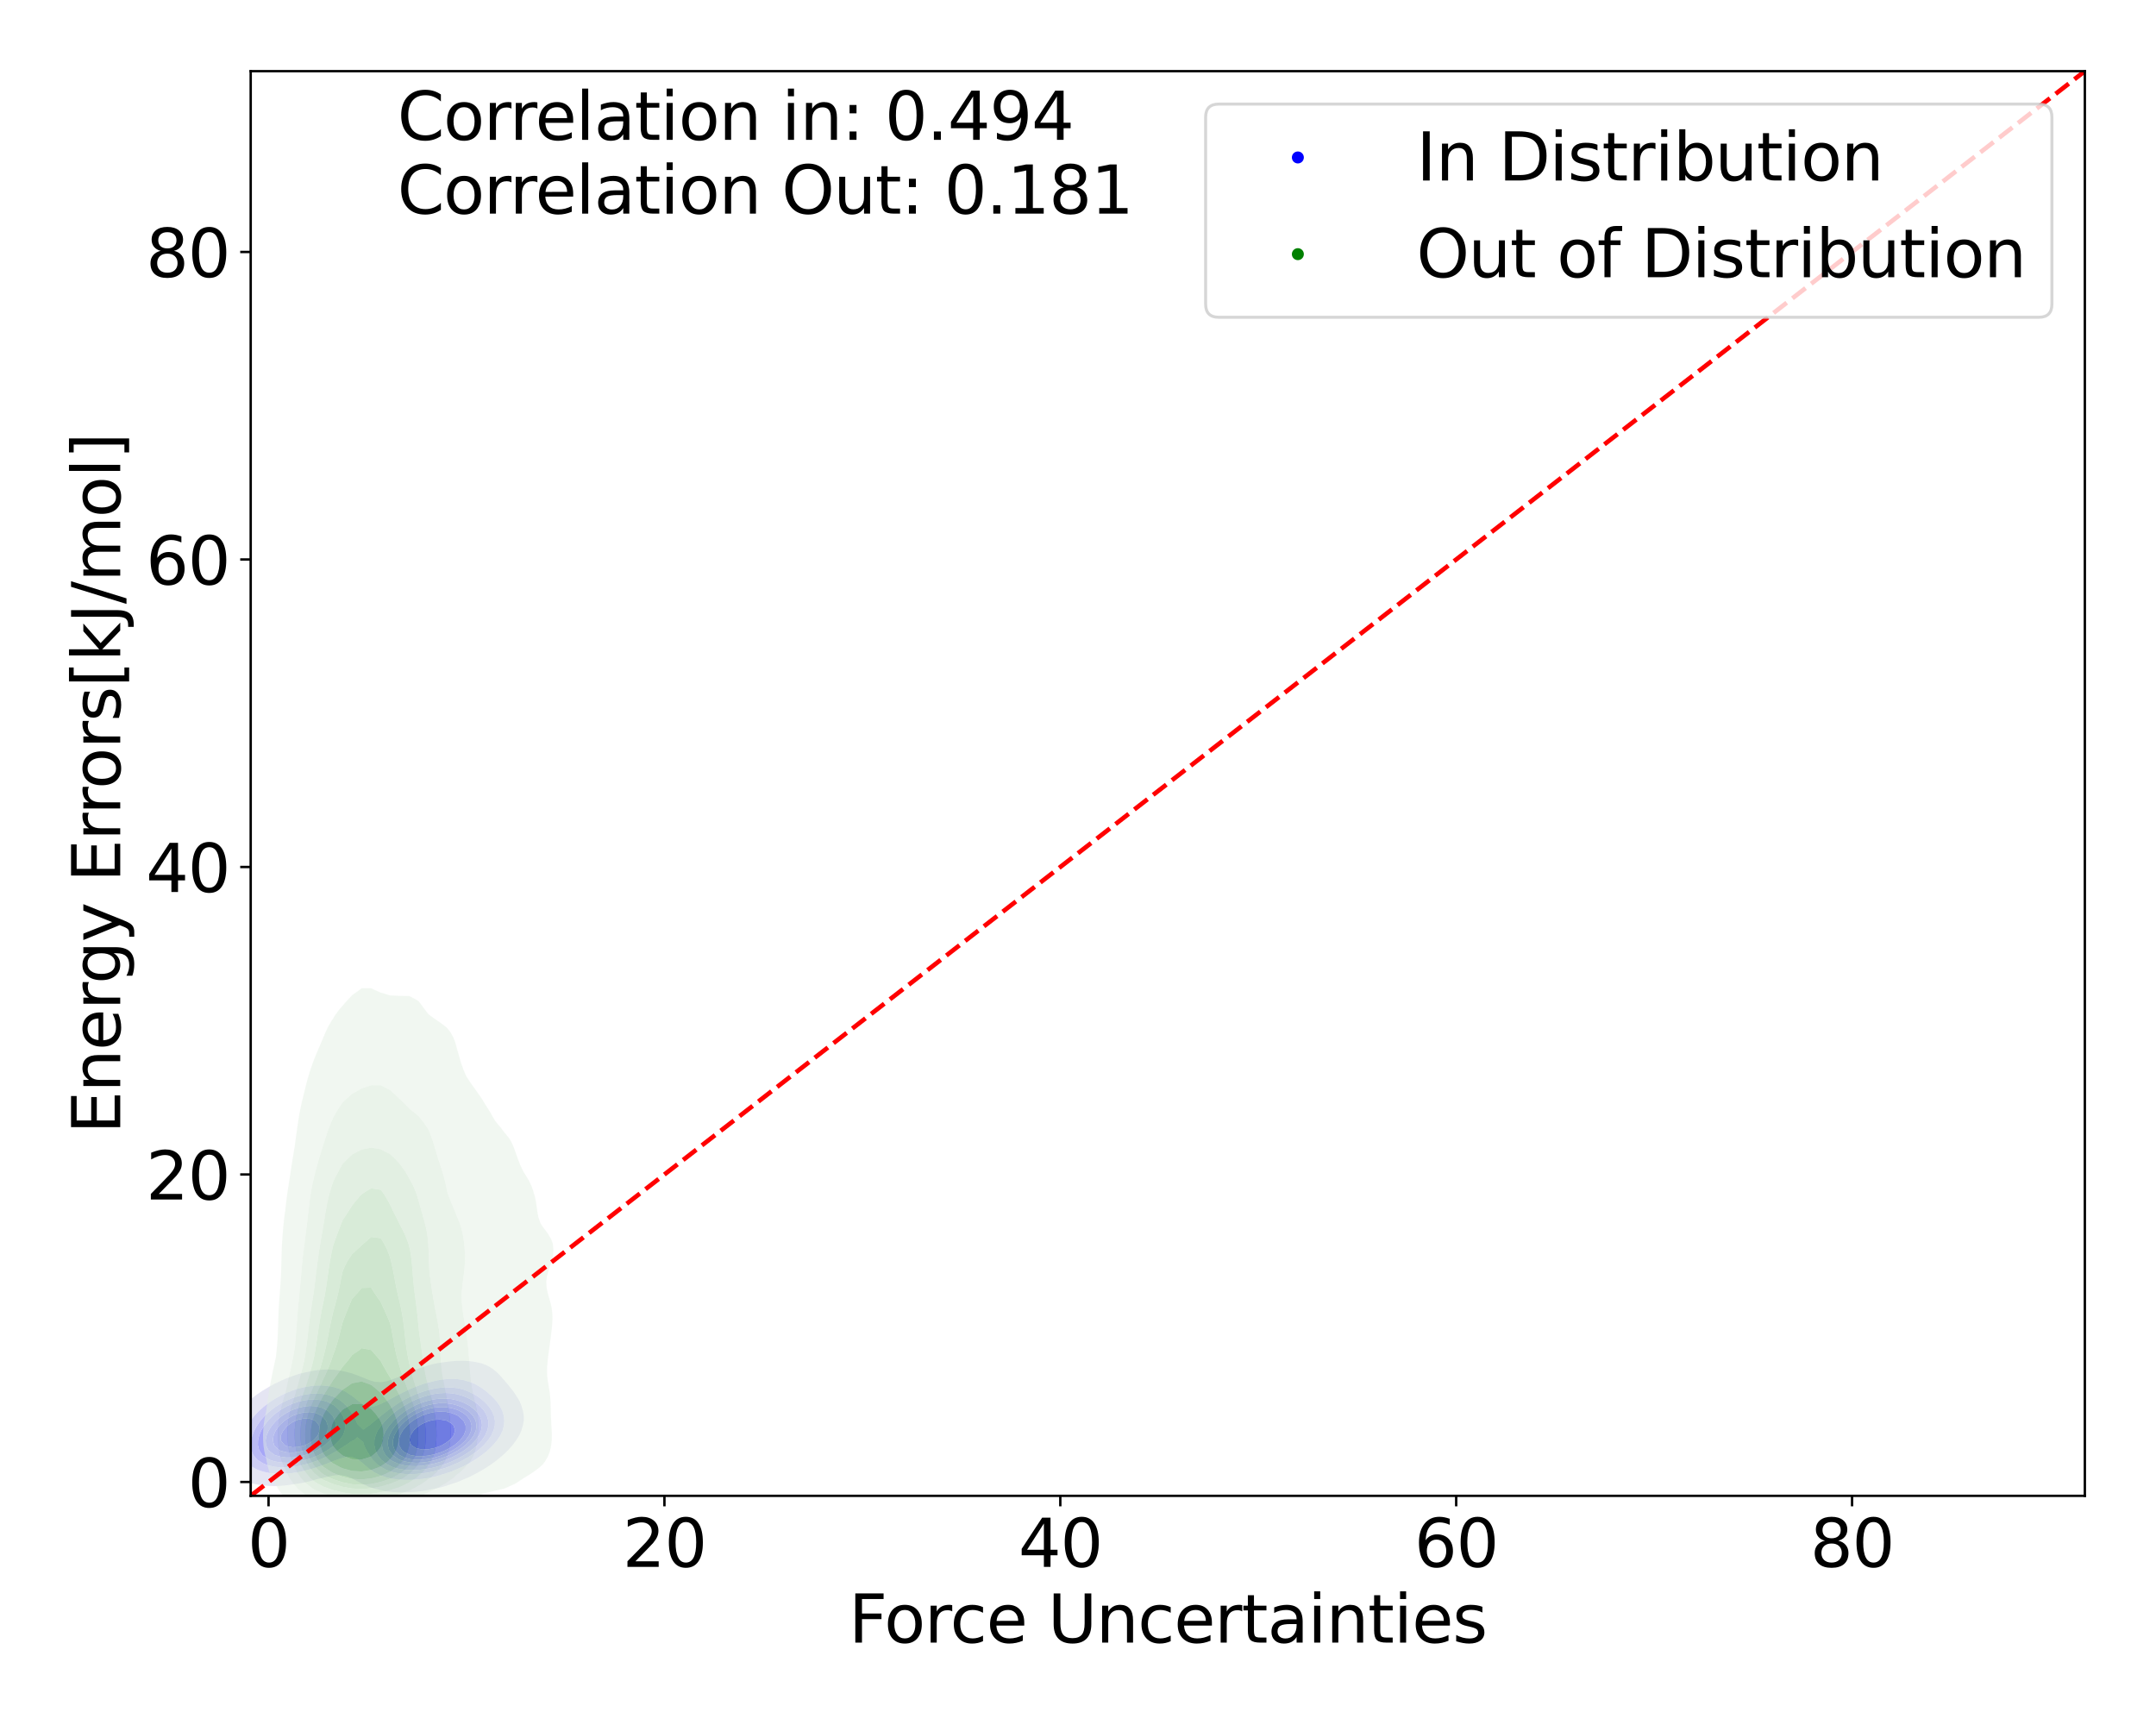 <?xml version="1.0" encoding="utf-8" standalone="no"?>
<!DOCTYPE svg PUBLIC "-//W3C//DTD SVG 1.1//EN"
  "http://www.w3.org/Graphics/SVG/1.1/DTD/svg11.dtd">
<svg xmlns:xlink="http://www.w3.org/1999/xlink" width="720pt" height="576pt" viewBox="0 0 720 576" xmlns="http://www.w3.org/2000/svg" version="1.1">
 <defs>
  <style type="text/css">*{stroke-linejoin: round; stroke-linecap: butt}</style>
 </defs>
 <g id="figure_1">
  <g id="patch_1">
   <path d="M 0 576 
L 720 576 
L 720 0 
L 0 0 
z
" style="fill: #ffffff"/>
  </g>
  <g id="axes_1">
   <g id="patch_2">
    <path d="M 83.72 499.48 
L 696.24 499.48 
L 696.24 23.76 
L 83.72 23.76 
z
" style="fill: #ffffff"/>
   </g>
   <g id="QuadContourSet_1">
    <path d="M 127.194 497.619 
L 129.163 497.98 
L 131.131 498.198 
L 133.1 498.307 
L 135.069 498.325 
L 137.037 498.262 
L 139.006 498.117 
L 140.975 497.885 
L 142.943 497.55 
L 144.354 497.229 
L 144.912 497.138 
L 146.881 496.737 
L 148.849 496.2 
L 150.539 495.598 
L 150.818 495.52 
L 152.787 494.883 
L 154.755 494.018 
L 154.861 493.968 
L 156.724 493.205 
L 158.353 492.337 
L 158.693 492.176 
L 160.661 491.111 
L 161.311 490.706 
L 162.63 489.923 
L 163.864 489.075 
L 164.599 488.57 
L 166.08 487.444 
L 166.567 487.052 
L 168.031 485.814 
L 168.536 485.331 
L 169.741 484.183 
L 170.505 483.301 
L 171.192 482.552 
L 172.361 480.921 
L 172.473 480.722 
L 173.412 479.29 
L 174.128 477.66 
L 174.442 476.51 
L 174.612 476.029 
L 174.903 474.398 
L 174.914 472.767 
L 174.652 471.136 
L 174.442 470.48 
L 174.185 469.506 
L 173.514 467.875 
L 172.529 466.244 
L 172.473 466.163 
L 171.458 464.613 
L 170.505 463.42 
L 170.16 462.983 
L 168.793 461.352 
L 168.536 461.046 
L 167.384 459.721 
L 166.567 458.844 
L 165.769 458.09 
L 164.599 457.11 
L 163.564 456.459 
L 162.63 455.937 
L 160.661 455.197 
L 158.962 454.829 
L 158.693 454.767 
L 156.724 454.497 
L 154.755 454.387 
L 152.787 454.403 
L 150.818 454.53 
L 148.849 454.771 
L 148.518 454.829 
L 146.881 455.043 
L 144.912 455.404 
L 142.943 455.914 
L 141.395 456.459 
L 140.975 456.574 
L 139.006 457.229 
L 137.1 458.09 
L 137.037 458.113 
L 135.069 458.889 
L 133.331 459.721 
L 133.1 459.812 
L 131.131 460.543 
L 129.163 461.213 
L 128.351 461.352 
L 127.194 461.515 
L 125.225 461.4 
L 125.039 461.352 
L 123.257 460.811 
L 121.288 460.031 
L 120.527 459.721 
L 119.319 459.221 
L 117.351 458.53 
L 115.626 458.09 
L 115.382 458.021 
L 113.413 457.604 
L 111.445 457.369 
L 109.476 457.291 
L 107.507 457.354 
L 105.539 457.555 
L 103.57 457.904 
L 102.827 458.09 
L 101.601 458.323 
L 99.633 458.825 
L 97.664 459.508 
L 97.153 459.721 
L 95.695 460.219 
L 93.727 461.091 
L 93.22 461.352 
L 91.758 462.011 
L 90.051 462.983 
L 89.789 463.12 
L 87.821 464.292 
L 87.344 464.613 
L 85.852 465.611 
L 85.006 466.244 
L 83.883 467.127 
L 82.988 467.875 
L 81.915 468.874 
L 81.243 469.506 
L 79.946 470.946 
L 79.767 471.136 
L 78.428 472.767 
L 77.977 473.469 
L 77.302 474.398 
L 76.385 476.029 
L 76.009 476.913 
L 75.62 477.66 
L 74.976 479.29 
L 74.537 480.921 
L 74.264 482.552 
L 74.147 484.183 
L 74.2 485.814 
L 74.474 487.444 
L 75.069 489.075 
L 76.009 490.509 
L 76.139 490.706 
L 77.75 492.337 
L 77.977 492.513 
L 79.946 493.771 
L 80.359 493.968 
L 81.915 494.675 
L 83.883 495.28 
L 85.5 495.598 
L 85.852 495.681 
L 87.821 495.998 
L 89.789 496.162 
L 91.758 496.203 
L 93.727 496.136 
L 95.695 495.962 
L 97.664 495.675 
L 98.054 495.598 
L 99.633 495.383 
L 101.601 495.031 
L 103.57 494.575 
L 105.539 494.004 
L 105.663 493.968 
L 107.507 493.552 
L 109.476 493.086 
L 111.445 492.686 
L 113.413 492.533 
L 115.382 492.822 
L 117.351 493.563 
L 118.137 493.968 
L 119.319 494.617 
L 121.288 495.598 
L 121.288 495.598 
L 123.257 496.499 
L 125.225 497.11 
L 125.75 497.229 
z
M 132.676 493.968 
L 131.131 493.776 
L 129.163 493.353 
L 127.194 492.672 
L 126.468 492.337 
L 125.225 491.713 
L 123.679 490.706 
L 123.257 490.373 
L 121.671 489.075 
L 121.288 488.693 
L 119.678 487.444 
L 119.319 487.151 
L 117.351 486.453 
L 115.382 486.562 
L 113.413 487.098 
L 112.501 487.444 
L 111.445 487.828 
L 109.476 488.6 
L 108.18 489.075 
L 107.507 489.335 
L 105.539 490.039 
L 103.57 490.605 
L 103.153 490.706 
L 101.601 491.145 
L 99.633 491.568 
L 97.664 491.863 
L 95.695 492.042 
L 93.727 492.106 
L 91.758 492.043 
L 89.789 491.826 
L 87.821 491.408 
L 85.852 490.706 
L 85.852 490.706 
L 83.883 489.638 
L 83.132 489.075 
L 81.915 487.747 
L 81.674 487.444 
L 80.857 485.814 
L 80.506 484.183 
L 80.474 482.552 
L 80.687 480.921 
L 81.124 479.29 
L 81.801 477.66 
L 81.915 477.449 
L 82.601 476.029 
L 83.672 474.398 
L 83.883 474.131 
L 84.922 472.767 
L 85.852 471.782 
L 86.472 471.136 
L 87.821 469.931 
L 88.331 469.506 
L 89.789 468.398 
L 90.568 467.875 
L 91.758 467.103 
L 93.335 466.244 
L 93.727 466.026 
L 95.695 465.084 
L 96.944 464.613 
L 97.664 464.315 
L 99.633 463.665 
L 101.601 463.196 
L 102.928 462.983 
L 103.57 462.858 
L 105.539 462.65 
L 107.507 462.623 
L 109.476 462.793 
L 110.458 462.983 
L 111.445 463.165 
L 113.413 463.768 
L 115.218 464.613 
L 115.382 464.699 
L 117.351 465.957 
L 117.758 466.244 
L 119.319 467.527 
L 119.811 467.875 
L 121.288 468.991 
L 122.691 469.506 
L 123.257 469.694 
L 125.225 469.522 
L 125.265 469.506 
L 127.194 468.778 
L 129.041 467.875 
L 129.163 467.819 
L 131.131 466.736 
L 132.048 466.244 
L 133.1 465.68 
L 135.069 464.717 
L 135.296 464.613 
L 137.037 463.769 
L 139.006 463 
L 139.057 462.983 
L 140.975 462.236 
L 142.943 461.65 
L 144.247 461.352 
L 144.912 461.167 
L 146.881 460.769 
L 148.849 460.526 
L 150.818 460.436 
L 152.787 460.517 
L 154.755 460.811 
L 156.626 461.352 
L 156.724 461.379 
L 158.693 462.172 
L 160.075 462.983 
L 160.661 463.324 
L 162.408 464.613 
L 162.63 464.783 
L 164.273 466.244 
L 164.599 466.571 
L 165.79 467.875 
L 166.567 468.977 
L 166.936 469.506 
L 167.772 471.136 
L 168.243 472.767 
L 168.401 474.398 
L 168.273 476.029 
L 167.852 477.66 
L 167.091 479.29 
L 166.567 480.059 
L 166.039 480.921 
L 164.638 482.552 
L 164.599 482.591 
L 162.997 484.183 
L 162.63 484.494 
L 160.987 485.814 
L 160.661 486.054 
L 158.693 487.378 
L 158.585 487.444 
L 156.724 488.587 
L 155.766 489.075 
L 154.755 489.622 
L 152.787 490.506 
L 152.265 490.706 
L 150.818 491.339 
L 148.849 492.018 
L 147.689 492.337 
L 146.881 492.609 
L 144.912 493.148 
L 142.943 493.543 
L 140.975 493.826 
L 139.497 493.968 
L 139.006 494.031 
L 137.037 494.165 
L 135.069 494.168 
L 133.1 494.03 
z
" clip-path="url(#pb1969bc93f)" style="fill: #e5e5f3"/>
    <path d="M 133.1 494.03 
L 135.069 494.168 
L 137.037 494.165 
L 139.006 494.031 
L 139.497 493.968 
L 140.975 493.826 
L 142.943 493.543 
L 144.912 493.148 
L 146.881 492.609 
L 147.689 492.337 
L 148.849 492.018 
L 150.818 491.339 
L 152.265 490.706 
L 152.787 490.506 
L 154.755 489.622 
L 155.766 489.075 
L 156.724 488.587 
L 158.585 487.444 
L 158.693 487.378 
L 160.661 486.054 
L 160.987 485.814 
L 162.63 484.494 
L 162.997 484.183 
L 164.599 482.591 
L 164.638 482.552 
L 166.039 480.921 
L 166.567 480.059 
L 167.091 479.29 
L 167.852 477.66 
L 168.273 476.029 
L 168.401 474.398 
L 168.243 472.767 
L 167.772 471.136 
L 166.936 469.506 
L 166.567 468.977 
L 165.79 467.875 
L 164.599 466.571 
L 164.273 466.244 
L 162.63 464.783 
L 162.408 464.613 
L 160.661 463.324 
L 160.075 462.983 
L 158.693 462.172 
L 156.724 461.379 
L 156.626 461.352 
L 154.755 460.811 
L 152.787 460.517 
L 150.818 460.436 
L 148.849 460.526 
L 146.881 460.769 
L 144.912 461.167 
L 144.247 461.352 
L 142.943 461.65 
L 140.975 462.236 
L 139.057 462.983 
L 139.006 463 
L 137.037 463.769 
L 135.296 464.613 
L 135.069 464.717 
L 133.1 465.68 
L 132.048 466.244 
L 131.131 466.736 
L 129.163 467.819 
L 129.041 467.875 
L 127.194 468.778 
L 125.265 469.506 
L 125.225 469.522 
L 123.257 469.694 
L 122.691 469.506 
L 121.288 468.991 
L 119.811 467.875 
L 119.319 467.527 
L 117.758 466.244 
L 117.351 465.957 
L 115.382 464.699 
L 115.218 464.613 
L 113.413 463.768 
L 111.445 463.165 
L 110.458 462.983 
L 109.476 462.793 
L 107.507 462.623 
L 105.539 462.65 
L 103.57 462.858 
L 102.928 462.983 
L 101.601 463.196 
L 99.633 463.665 
L 97.664 464.315 
L 96.944 464.613 
L 95.695 465.084 
L 93.727 466.026 
L 93.335 466.244 
L 91.758 467.103 
L 90.568 467.875 
L 89.789 468.398 
L 88.331 469.506 
L 87.821 469.931 
L 86.472 471.136 
L 85.852 471.782 
L 84.922 472.767 
L 83.883 474.131 
L 83.672 474.398 
L 82.601 476.029 
L 81.915 477.449 
L 81.801 477.66 
L 81.124 479.29 
L 80.687 480.921 
L 80.474 482.552 
L 80.506 484.183 
L 80.857 485.814 
L 81.674 487.444 
L 81.915 487.747 
L 83.132 489.075 
L 83.883 489.638 
L 85.852 490.706 
L 85.852 490.706 
L 87.821 491.408 
L 89.789 491.826 
L 91.758 492.043 
L 93.727 492.106 
L 95.695 492.042 
L 97.664 491.863 
L 99.633 491.568 
L 101.601 491.145 
L 103.153 490.706 
L 103.57 490.605 
L 105.539 490.039 
L 107.507 489.335 
L 108.18 489.075 
L 109.476 488.6 
L 111.445 487.828 
L 112.501 487.444 
L 113.413 487.098 
L 115.382 486.562 
L 117.351 486.453 
L 119.319 487.151 
L 119.678 487.444 
L 121.288 488.693 
L 121.671 489.075 
L 123.257 490.373 
L 123.679 490.706 
L 125.225 491.713 
L 126.468 492.337 
L 127.194 492.672 
L 129.163 493.353 
L 131.131 493.776 
L 132.676 493.968 
z
M 128.815 490.706 
L 127.194 489.831 
L 126.131 489.075 
L 125.225 488.213 
L 124.462 487.444 
L 123.332 485.814 
L 123.257 485.649 
L 122.333 484.183 
L 121.586 482.552 
L 121.288 481.558 
L 120.56 480.921 
L 119.319 479.916 
L 118.212 480.921 
L 117.351 481.242 
L 115.545 482.552 
L 115.382 482.629 
L 113.413 483.909 
L 113.028 484.183 
L 111.445 485.093 
L 110.153 485.814 
L 109.476 486.153 
L 107.507 487.082 
L 106.63 487.444 
L 105.539 487.894 
L 103.57 488.573 
L 101.685 489.075 
L 101.601 489.1 
L 99.633 489.551 
L 97.664 489.847 
L 95.695 489.995 
L 93.727 489.988 
L 91.758 489.799 
L 89.789 489.377 
L 88.918 489.075 
L 87.821 488.631 
L 85.959 487.444 
L 85.852 487.343 
L 84.567 485.814 
L 83.918 484.183 
L 83.883 483.9 
L 83.714 482.552 
L 83.867 480.921 
L 83.883 480.863 
L 84.265 479.29 
L 84.91 477.66 
L 85.837 476.029 
L 85.852 476.008 
L 86.954 474.398 
L 87.821 473.403 
L 88.392 472.767 
L 89.789 471.463 
L 90.171 471.136 
L 91.758 469.924 
L 92.389 469.506 
L 93.727 468.667 
L 95.266 467.875 
L 95.695 467.654 
L 97.664 466.816 
L 99.471 466.244 
L 99.633 466.189 
L 101.601 465.694 
L 103.57 465.398 
L 105.539 465.294 
L 107.507 465.399 
L 109.476 465.753 
L 110.975 466.244 
L 111.445 466.413 
L 113.413 467.47 
L 113.989 467.875 
L 115.382 469.126 
L 115.767 469.506 
L 117.031 471.136 
L 117.351 471.715 
L 118.081 472.767 
L 118.932 474.398 
L 119.319 475.483 
L 119.883 476.029 
L 121.288 477.374 
L 123.155 476.029 
L 123.257 475.995 
L 125.199 474.398 
L 125.225 474.383 
L 127.194 472.767 
L 127.194 472.767 
L 129.163 471.225 
L 129.269 471.136 
L 131.131 469.793 
L 131.541 469.506 
L 133.1 468.495 
L 134.152 467.875 
L 135.069 467.349 
L 137.037 466.363 
L 137.311 466.244 
L 139.006 465.471 
L 140.975 464.764 
L 141.501 464.613 
L 142.943 464.15 
L 144.912 463.688 
L 146.881 463.389 
L 148.849 463.25 
L 150.818 463.282 
L 152.787 463.513 
L 154.755 463.987 
L 156.369 464.613 
L 156.724 464.746 
L 158.693 465.749 
L 159.441 466.244 
L 160.661 467.094 
L 161.587 467.875 
L 162.63 468.912 
L 163.165 469.506 
L 164.27 471.136 
L 164.599 471.909 
L 164.971 472.767 
L 165.298 474.398 
L 165.248 476.029 
L 164.825 477.66 
L 164.599 478.122 
L 164.098 479.29 
L 163.003 480.921 
L 162.63 481.341 
L 161.585 482.552 
L 160.661 483.398 
L 159.777 484.183 
L 158.693 485.017 
L 157.558 485.814 
L 156.724 486.363 
L 154.817 487.444 
L 154.755 487.48 
L 152.787 488.514 
L 151.443 489.075 
L 150.818 489.361 
L 148.849 490.124 
L 146.881 490.703 
L 146.867 490.706 
L 144.912 491.279 
L 142.943 491.699 
L 140.975 491.991 
L 139.006 492.17 
L 137.037 492.236 
L 135.069 492.179 
L 133.1 491.97 
L 131.131 491.559 
L 129.163 490.868 
z
" clip-path="url(#pb1969bc93f)" style="fill: #cecef4"/>
    <path d="M 129.163 490.868 
L 131.131 491.559 
L 133.1 491.97 
L 135.069 492.179 
L 137.037 492.236 
L 139.006 492.17 
L 140.975 491.991 
L 142.943 491.699 
L 144.912 491.279 
L 146.867 490.706 
L 146.881 490.703 
L 148.849 490.124 
L 150.818 489.361 
L 151.443 489.075 
L 152.787 488.514 
L 154.755 487.48 
L 154.817 487.444 
L 156.724 486.363 
L 157.558 485.814 
L 158.693 485.017 
L 159.777 484.183 
L 160.661 483.398 
L 161.585 482.552 
L 162.63 481.341 
L 163.003 480.921 
L 164.098 479.29 
L 164.599 478.122 
L 164.825 477.66 
L 165.248 476.029 
L 165.298 474.398 
L 164.971 472.767 
L 164.599 471.909 
L 164.27 471.136 
L 163.165 469.506 
L 162.63 468.912 
L 161.587 467.875 
L 160.661 467.094 
L 159.441 466.244 
L 158.693 465.749 
L 156.724 464.746 
L 156.369 464.613 
L 154.755 463.987 
L 152.787 463.513 
L 150.818 463.282 
L 148.849 463.25 
L 146.881 463.389 
L 144.912 463.688 
L 142.943 464.15 
L 141.501 464.613 
L 140.975 464.764 
L 139.006 465.471 
L 137.311 466.244 
L 137.037 466.363 
L 135.069 467.349 
L 134.152 467.875 
L 133.1 468.495 
L 131.541 469.506 
L 131.131 469.793 
L 129.269 471.136 
L 129.163 471.225 
L 127.194 472.767 
L 127.194 472.767 
L 125.225 474.383 
L 125.199 474.398 
L 123.257 475.995 
L 123.155 476.029 
L 121.288 477.374 
L 119.883 476.029 
L 119.319 475.483 
L 118.932 474.398 
L 118.081 472.767 
L 117.351 471.715 
L 117.031 471.136 
L 115.767 469.506 
L 115.382 469.126 
L 113.989 467.875 
L 113.413 467.47 
L 111.445 466.413 
L 110.975 466.244 
L 109.476 465.753 
L 107.507 465.399 
L 105.539 465.294 
L 103.57 465.398 
L 101.601 465.694 
L 99.633 466.189 
L 99.471 466.244 
L 97.664 466.816 
L 95.695 467.654 
L 95.266 467.875 
L 93.727 468.667 
L 92.389 469.506 
L 91.758 469.924 
L 90.171 471.136 
L 89.789 471.463 
L 88.392 472.767 
L 87.821 473.403 
L 86.954 474.398 
L 85.852 476.008 
L 85.837 476.029 
L 84.91 477.66 
L 84.265 479.29 
L 83.883 480.863 
L 83.867 480.921 
L 83.714 482.552 
L 83.883 483.9 
L 83.918 484.183 
L 84.567 485.814 
L 85.852 487.343 
L 85.959 487.444 
L 87.821 488.631 
L 88.918 489.075 
L 89.789 489.377 
L 91.758 489.799 
L 93.727 489.988 
L 95.695 489.995 
L 97.664 489.847 
L 99.633 489.551 
L 101.601 489.1 
L 101.685 489.075 
L 103.57 488.573 
L 105.539 487.894 
L 106.63 487.444 
L 107.507 487.082 
L 109.476 486.153 
L 110.153 485.814 
L 111.445 485.093 
L 113.028 484.183 
L 113.413 483.909 
L 115.382 482.629 
L 115.545 482.552 
L 117.351 481.242 
L 118.212 480.921 
L 119.319 479.916 
L 120.56 480.921 
L 121.288 481.558 
L 121.586 482.552 
L 122.333 484.183 
L 123.257 485.649 
L 123.332 485.814 
L 124.462 487.444 
L 125.225 488.213 
L 126.131 489.075 
L 127.194 489.831 
L 128.815 490.706 
z
M 134.72 490.706 
L 133.1 490.444 
L 131.131 489.862 
L 129.472 489.075 
L 129.163 488.892 
L 127.333 487.444 
L 127.194 487.277 
L 126.06 485.814 
L 125.357 484.183 
L 125.225 483.483 
L 125.001 482.552 
L 125.019 480.921 
L 125.225 480.163 
L 125.412 479.29 
L 126.12 477.66 
L 127.194 476.188 
L 127.295 476.029 
L 128.662 474.398 
L 129.163 473.931 
L 130.345 472.767 
L 131.131 472.117 
L 132.343 471.136 
L 133.1 470.589 
L 134.737 469.506 
L 135.069 469.298 
L 137.037 468.194 
L 137.718 467.875 
L 139.006 467.261 
L 140.975 466.514 
L 141.906 466.244 
L 142.943 465.915 
L 144.912 465.469 
L 146.881 465.205 
L 148.849 465.123 
L 150.818 465.235 
L 152.787 465.571 
L 154.755 466.178 
L 154.911 466.244 
L 156.724 467.012 
L 158.172 467.875 
L 158.693 468.21 
L 160.283 469.506 
L 160.661 469.892 
L 161.724 471.136 
L 162.609 472.767 
L 162.63 472.842 
L 163.079 474.398 
L 163.118 476.029 
L 162.742 477.66 
L 162.63 477.894 
L 162.033 479.29 
L 160.906 480.921 
L 160.661 481.188 
L 159.424 482.552 
L 158.693 483.193 
L 157.503 484.183 
L 156.724 484.748 
L 155.083 485.814 
L 154.755 486.015 
L 152.787 487.099 
L 152.045 487.444 
L 150.818 488.033 
L 148.849 488.799 
L 147.979 489.075 
L 146.881 489.465 
L 144.912 490.014 
L 142.943 490.413 
L 140.975 490.686 
L 140.723 490.706 
L 139.006 490.872 
L 137.037 490.905 
L 135.069 490.764 
z
M 90.063 487.444 
L 89.789 487.33 
L 87.821 486.019 
L 87.597 485.814 
L 86.526 484.183 
L 86.13 482.552 
L 86.176 480.921 
L 86.554 479.29 
L 87.232 477.66 
L 87.821 476.667 
L 88.197 476.029 
L 89.451 474.398 
L 89.789 474.036 
L 91.058 472.767 
L 91.758 472.17 
L 93.131 471.136 
L 93.727 470.73 
L 95.695 469.602 
L 95.904 469.506 
L 97.664 468.705 
L 99.633 468.045 
L 100.379 467.875 
L 101.601 467.579 
L 103.57 467.327 
L 105.539 467.308 
L 107.507 467.556 
L 108.651 467.875 
L 109.476 468.136 
L 111.445 469.179 
L 111.893 469.506 
L 113.413 471.017 
L 113.517 471.136 
L 114.526 472.767 
L 115.094 474.398 
L 115.296 476.029 
L 115.136 477.66 
L 114.545 479.29 
L 113.413 480.84 
L 113.359 480.921 
L 111.724 482.552 
L 111.445 482.756 
L 109.476 484.183 
L 109.476 484.183 
L 107.507 485.322 
L 106.515 485.814 
L 105.539 486.263 
L 103.57 487.016 
L 102.132 487.444 
L 101.601 487.607 
L 99.633 488.054 
L 97.664 488.329 
L 95.695 488.432 
L 93.727 488.341 
L 91.758 488.006 
z
" clip-path="url(#pb1969bc93f)" style="fill: #bbbbf5"/>
    <path d="M 135.069 490.764 
L 137.037 490.905 
L 139.006 490.872 
L 140.723 490.706 
L 140.975 490.686 
L 142.943 490.413 
L 144.912 490.014 
L 146.881 489.465 
L 147.979 489.075 
L 148.849 488.799 
L 150.818 488.033 
L 152.045 487.444 
L 152.787 487.099 
L 154.755 486.015 
L 155.083 485.814 
L 156.724 484.748 
L 157.503 484.183 
L 158.693 483.193 
L 159.424 482.552 
L 160.661 481.188 
L 160.906 480.921 
L 162.033 479.29 
L 162.63 477.894 
L 162.742 477.66 
L 163.118 476.029 
L 163.079 474.398 
L 162.63 472.842 
L 162.609 472.767 
L 161.724 471.136 
L 160.661 469.892 
L 160.283 469.506 
L 158.693 468.21 
L 158.172 467.875 
L 156.724 467.012 
L 154.911 466.244 
L 154.755 466.178 
L 152.787 465.571 
L 150.818 465.235 
L 148.849 465.123 
L 146.881 465.205 
L 144.912 465.469 
L 142.943 465.915 
L 141.906 466.244 
L 140.975 466.514 
L 139.006 467.261 
L 137.718 467.875 
L 137.037 468.194 
L 135.069 469.298 
L 134.737 469.506 
L 133.1 470.589 
L 132.343 471.136 
L 131.131 472.117 
L 130.345 472.767 
L 129.163 473.931 
L 128.662 474.398 
L 127.295 476.029 
L 127.194 476.188 
L 126.12 477.66 
L 125.412 479.29 
L 125.225 480.163 
L 125.019 480.921 
L 125.001 482.552 
L 125.225 483.483 
L 125.357 484.183 
L 126.06 485.814 
L 127.194 487.277 
L 127.333 487.444 
L 129.163 488.892 
L 129.472 489.075 
L 131.131 489.862 
L 133.1 490.444 
L 134.72 490.706 
z
M 134.094 489.075 
L 133.1 488.812 
L 131.131 487.935 
L 130.364 487.444 
L 129.163 486.32 
L 128.71 485.814 
L 127.856 484.183 
L 127.532 482.552 
L 127.608 480.921 
L 128.04 479.29 
L 128.855 477.66 
L 129.163 477.225 
L 129.954 476.029 
L 131.131 474.704 
L 131.404 474.398 
L 133.1 472.834 
L 133.177 472.767 
L 135.069 471.329 
L 135.359 471.136 
L 137.037 470.09 
L 138.184 469.506 
L 139.006 469.09 
L 140.975 468.291 
L 142.366 467.875 
L 142.943 467.69 
L 144.912 467.253 
L 146.881 467.019 
L 148.849 466.987 
L 150.818 467.171 
L 152.787 467.605 
L 153.555 467.875 
L 154.755 468.298 
L 156.724 469.33 
L 156.984 469.506 
L 158.693 470.872 
L 158.963 471.136 
L 160.178 472.767 
L 160.661 473.994 
L 160.814 474.398 
L 160.971 476.029 
L 160.661 477.66 
L 160.661 477.66 
L 159.971 479.29 
L 158.814 480.921 
L 158.693 481.049 
L 157.253 482.552 
L 156.724 482.992 
L 155.184 484.183 
L 154.755 484.474 
L 152.787 485.665 
L 152.509 485.814 
L 150.818 486.682 
L 148.953 487.444 
L 148.849 487.489 
L 146.881 488.205 
L 144.912 488.742 
L 143.247 489.075 
L 142.943 489.145 
L 140.975 489.445 
L 139.006 489.582 
L 137.037 489.547 
L 135.069 489.309 
z
M 91.758 488.006 
L 93.727 488.341 
L 95.695 488.432 
L 97.664 488.329 
L 99.633 488.054 
L 101.601 487.607 
L 102.132 487.444 
L 103.57 487.016 
L 105.539 486.263 
L 106.515 485.814 
L 107.507 485.322 
L 109.476 484.183 
L 109.476 484.183 
L 111.445 482.756 
L 111.724 482.552 
L 113.359 480.921 
L 113.413 480.84 
L 114.545 479.29 
L 115.136 477.66 
L 115.296 476.029 
L 115.094 474.398 
L 114.526 472.767 
L 113.517 471.136 
L 113.413 471.017 
L 111.893 469.506 
L 111.445 469.179 
L 109.476 468.136 
L 108.651 467.875 
L 107.507 467.556 
L 105.539 467.308 
L 103.57 467.327 
L 101.601 467.579 
L 100.379 467.875 
L 99.633 468.045 
L 97.664 468.705 
L 95.904 469.506 
L 95.695 469.602 
L 93.727 470.73 
L 93.131 471.136 
L 91.758 472.17 
L 91.058 472.767 
L 89.789 474.036 
L 89.451 474.398 
L 88.197 476.029 
L 87.821 476.667 
L 87.232 477.66 
L 86.554 479.29 
L 86.176 480.921 
L 86.13 482.552 
L 86.526 484.183 
L 87.597 485.814 
L 87.821 486.019 
L 89.789 487.33 
L 90.063 487.444 
z
M 91.703 485.814 
L 89.789 484.392 
L 89.596 484.183 
L 88.826 482.552 
L 88.702 480.921 
L 89.031 479.29 
L 89.734 477.66 
L 89.789 477.572 
L 90.788 476.029 
L 91.758 474.897 
L 92.23 474.398 
L 93.727 473.095 
L 94.172 472.767 
L 95.695 471.773 
L 96.933 471.136 
L 97.664 470.782 
L 99.633 470.079 
L 101.601 469.632 
L 102.972 469.506 
L 103.57 469.449 
L 104.596 469.506 
L 105.539 469.564 
L 107.507 470.063 
L 109.476 471.087 
L 109.543 471.136 
L 111.094 472.767 
L 111.445 473.427 
L 111.896 474.398 
L 112.182 476.029 
L 112.012 477.66 
L 111.445 479.072 
L 111.361 479.29 
L 110.235 480.921 
L 109.476 481.653 
L 108.495 482.552 
L 107.507 483.246 
L 105.988 484.183 
L 105.539 484.42 
L 103.57 485.295 
L 102.051 485.814 
L 101.601 485.96 
L 99.633 486.413 
L 97.664 486.662 
L 95.695 486.69 
L 93.727 486.447 
L 91.758 485.84 
z
" clip-path="url(#pb1969bc93f)" style="fill: #a6a6f7"/>
    <path d="M 135.069 489.309 
L 137.037 489.547 
L 139.006 489.582 
L 140.975 489.445 
L 142.943 489.145 
L 143.247 489.075 
L 144.912 488.742 
L 146.881 488.205 
L 148.849 487.489 
L 148.953 487.444 
L 150.818 486.682 
L 152.509 485.814 
L 152.787 485.665 
L 154.755 484.474 
L 155.184 484.183 
L 156.724 482.992 
L 157.253 482.552 
L 158.693 481.049 
L 158.814 480.921 
L 159.971 479.29 
L 160.661 477.66 
L 160.661 477.66 
L 160.971 476.029 
L 160.814 474.398 
L 160.661 473.994 
L 160.178 472.767 
L 158.963 471.136 
L 158.693 470.872 
L 156.984 469.506 
L 156.724 469.33 
L 154.755 468.298 
L 153.555 467.875 
L 152.787 467.605 
L 150.818 467.171 
L 148.849 466.987 
L 146.881 467.019 
L 144.912 467.253 
L 142.943 467.69 
L 142.366 467.875 
L 140.975 468.291 
L 139.006 469.09 
L 138.184 469.506 
L 137.037 470.09 
L 135.359 471.136 
L 135.069 471.329 
L 133.177 472.767 
L 133.1 472.834 
L 131.404 474.398 
L 131.131 474.704 
L 129.954 476.029 
L 129.163 477.225 
L 128.855 477.66 
L 128.04 479.29 
L 127.608 480.921 
L 127.532 482.552 
L 127.856 484.183 
L 128.71 485.814 
L 129.163 486.32 
L 130.364 487.444 
L 131.131 487.935 
L 133.1 488.812 
L 134.094 489.075 
z
M 133.485 487.444 
L 133.1 487.273 
L 131.131 485.904 
L 131.032 485.814 
L 129.929 484.183 
L 129.509 482.552 
L 129.566 480.921 
L 130.018 479.29 
L 130.859 477.66 
L 131.131 477.282 
L 132.022 476.029 
L 133.1 474.871 
L 133.566 474.398 
L 135.069 473.113 
L 135.526 472.767 
L 137.037 471.734 
L 138.097 471.136 
L 139.006 470.643 
L 140.975 469.8 
L 141.91 469.506 
L 142.943 469.167 
L 144.912 468.738 
L 146.881 468.526 
L 148.849 468.532 
L 150.818 468.774 
L 152.787 469.29 
L 153.324 469.506 
L 154.755 470.125 
L 156.341 471.136 
L 156.724 471.449 
L 157.985 472.767 
L 158.693 474.058 
L 158.859 474.398 
L 159.148 476.029 
L 158.919 477.66 
L 158.693 478.169 
L 158.227 479.29 
L 157.063 480.921 
L 156.724 481.264 
L 155.41 482.552 
L 154.755 483.063 
L 153.177 484.183 
L 152.787 484.427 
L 150.818 485.513 
L 150.174 485.814 
L 148.849 486.413 
L 146.881 487.123 
L 145.734 487.444 
L 144.912 487.689 
L 142.943 488.113 
L 140.975 488.37 
L 139.006 488.458 
L 137.037 488.349 
L 135.069 487.991 
z
M 91.758 485.84 
L 93.727 486.447 
L 95.695 486.69 
L 97.664 486.662 
L 99.633 486.413 
L 101.601 485.96 
L 102.051 485.814 
L 103.57 485.295 
L 105.539 484.42 
L 105.988 484.183 
L 107.507 483.246 
L 108.495 482.552 
L 109.476 481.653 
L 110.235 480.921 
L 111.361 479.29 
L 111.445 479.072 
L 112.012 477.66 
L 112.182 476.029 
L 111.896 474.398 
L 111.445 473.427 
L 111.094 472.767 
L 109.543 471.136 
L 109.476 471.087 
L 107.507 470.063 
L 105.539 469.564 
L 104.596 469.506 
L 103.57 469.449 
L 102.972 469.506 
L 101.601 469.632 
L 99.633 470.079 
L 97.664 470.782 
L 96.933 471.136 
L 95.695 471.773 
L 94.172 472.767 
L 93.727 473.095 
L 92.23 474.398 
L 91.758 474.897 
L 90.788 476.029 
L 89.789 477.572 
L 89.734 477.66 
L 89.031 479.29 
L 88.702 480.921 
L 88.826 482.552 
L 89.596 484.183 
L 89.789 484.392 
L 91.703 485.814 
z
M 93.222 484.183 
L 91.758 482.867 
L 91.529 482.552 
L 91.131 480.921 
L 91.363 479.29 
L 91.758 478.382 
L 92.094 477.66 
L 93.284 476.029 
L 93.727 475.567 
L 95.04 474.398 
L 95.695 473.911 
L 97.649 472.767 
L 97.664 472.759 
L 99.633 472.014 
L 101.601 471.586 
L 103.57 471.501 
L 105.539 471.844 
L 107.502 472.767 
L 107.507 472.771 
L 108.917 474.398 
L 109.476 476.029 
L 109.396 477.66 
L 108.757 479.29 
L 107.536 480.921 
L 107.507 480.947 
L 105.542 482.552 
L 105.539 482.554 
L 103.57 483.605 
L 102.148 484.183 
L 101.601 484.377 
L 99.633 484.84 
L 97.664 485.046 
L 95.695 484.946 
L 93.727 484.434 
z
" clip-path="url(#pb1969bc93f)" style="fill: #9191f8"/>
    <path d="M 135.069 487.991 
L 137.037 488.349 
L 139.006 488.458 
L 140.975 488.37 
L 142.943 488.113 
L 144.912 487.689 
L 145.734 487.444 
L 146.881 487.123 
L 148.849 486.413 
L 150.174 485.814 
L 150.818 485.513 
L 152.787 484.427 
L 153.177 484.183 
L 154.755 483.063 
L 155.41 482.552 
L 156.724 481.264 
L 157.063 480.921 
L 158.227 479.29 
L 158.693 478.169 
L 158.919 477.66 
L 159.148 476.029 
L 158.859 474.398 
L 158.693 474.058 
L 157.985 472.767 
L 156.724 471.449 
L 156.341 471.136 
L 154.755 470.125 
L 153.324 469.506 
L 152.787 469.29 
L 150.818 468.774 
L 148.849 468.532 
L 146.881 468.526 
L 144.912 468.738 
L 142.943 469.167 
L 141.91 469.506 
L 140.975 469.8 
L 139.006 470.643 
L 138.097 471.136 
L 137.037 471.734 
L 135.526 472.767 
L 135.069 473.113 
L 133.566 474.398 
L 133.1 474.871 
L 132.022 476.029 
L 131.131 477.282 
L 130.859 477.66 
L 130.018 479.29 
L 129.566 480.921 
L 129.509 482.552 
L 129.929 484.183 
L 131.032 485.814 
L 131.131 485.904 
L 133.1 487.273 
L 133.485 487.444 
z
M 133.315 485.814 
L 133.1 485.64 
L 131.797 484.183 
L 131.218 482.552 
L 131.226 480.921 
L 131.679 479.29 
L 132.539 477.66 
L 133.1 476.919 
L 133.797 476.029 
L 135.069 474.769 
L 135.484 474.398 
L 137.037 473.211 
L 137.734 472.767 
L 139.006 472.017 
L 140.942 471.136 
L 140.975 471.122 
L 142.943 470.451 
L 144.912 470.026 
L 146.881 469.832 
L 148.849 469.871 
L 150.818 470.171 
L 152.787 470.785 
L 153.519 471.136 
L 154.755 471.849 
L 155.877 472.767 
L 156.724 473.86 
L 157.066 474.398 
L 157.51 476.029 
L 157.369 477.66 
L 156.724 479.201 
L 156.688 479.29 
L 155.507 480.921 
L 154.755 481.645 
L 153.756 482.552 
L 152.787 483.253 
L 151.329 484.183 
L 150.818 484.472 
L 148.849 485.423 
L 147.852 485.814 
L 146.881 486.185 
L 144.912 486.764 
L 142.943 487.167 
L 140.975 487.401 
L 139.006 487.444 
L 137.037 487.246 
L 135.069 486.71 
z
M 93.727 484.434 
L 95.695 484.946 
L 97.664 485.046 
L 99.633 484.84 
L 101.601 484.377 
L 102.148 484.183 
L 103.57 483.605 
L 105.539 482.554 
L 105.542 482.552 
L 107.507 480.947 
L 107.536 480.921 
L 108.757 479.29 
L 109.396 477.66 
L 109.476 476.029 
L 108.917 474.398 
L 107.507 472.771 
L 107.502 472.767 
L 105.539 471.844 
L 103.57 471.501 
L 101.601 471.586 
L 99.633 472.014 
L 97.664 472.759 
L 97.649 472.767 
L 95.695 473.911 
L 95.04 474.398 
L 93.727 475.567 
L 93.284 476.029 
L 92.094 477.66 
L 91.758 478.382 
L 91.363 479.29 
L 91.131 480.921 
L 91.529 482.552 
L 91.758 482.867 
L 93.222 484.183 
z
M 95.04 482.552 
L 93.74 480.921 
L 93.792 479.29 
L 94.603 477.66 
L 95.695 476.359 
L 96.046 476.029 
L 97.664 474.899 
L 98.705 474.398 
L 99.633 474.022 
L 101.601 473.641 
L 103.57 473.75 
L 105.243 474.398 
L 105.539 474.607 
L 106.575 476.029 
L 106.755 477.66 
L 106.152 479.29 
L 105.539 480.044 
L 104.694 480.921 
L 103.57 481.691 
L 101.916 482.552 
L 101.601 482.679 
L 99.633 483.157 
L 97.664 483.27 
L 95.695 482.887 
z
" clip-path="url(#pb1969bc93f)" style="fill: #7c7cf9"/>
    <path d="M 135.069 486.71 
L 137.037 487.246 
L 139.006 487.444 
L 140.975 487.401 
L 142.943 487.167 
L 144.912 486.764 
L 146.881 486.185 
L 147.852 485.814 
L 148.849 485.423 
L 150.818 484.472 
L 151.329 484.183 
L 152.787 483.253 
L 153.756 482.552 
L 154.755 481.645 
L 155.507 480.921 
L 156.688 479.29 
L 156.724 479.201 
L 157.369 477.66 
L 157.51 476.029 
L 157.066 474.398 
L 156.724 473.86 
L 155.877 472.767 
L 154.755 471.849 
L 153.519 471.136 
L 152.787 470.785 
L 150.818 470.171 
L 148.849 469.871 
L 146.881 469.832 
L 144.912 470.026 
L 142.943 470.451 
L 140.975 471.122 
L 140.942 471.136 
L 139.006 472.017 
L 137.734 472.767 
L 137.037 473.211 
L 135.484 474.398 
L 135.069 474.769 
L 133.797 476.029 
L 133.1 476.919 
L 132.539 477.66 
L 131.679 479.29 
L 131.226 480.921 
L 131.218 482.552 
L 131.797 484.183 
L 133.1 485.64 
L 133.315 485.814 
z
M 136.923 485.814 
L 135.069 484.906 
L 134.18 484.183 
L 133.259 482.552 
L 133.149 480.921 
L 133.595 479.29 
L 134.509 477.66 
L 135.069 476.973 
L 135.906 476.029 
L 137.037 475.027 
L 137.873 474.398 
L 139.006 473.655 
L 140.743 472.767 
L 140.975 472.656 
L 142.943 471.95 
L 144.912 471.514 
L 146.881 471.335 
L 148.849 471.427 
L 150.818 471.838 
L 152.787 472.658 
L 152.965 472.767 
L 154.755 474.346 
L 154.799 474.398 
L 155.508 476.029 
L 155.5 477.66 
L 154.871 479.29 
L 154.755 479.447 
L 153.635 480.921 
L 152.787 481.686 
L 151.735 482.552 
L 150.818 483.151 
L 148.965 484.183 
L 148.849 484.24 
L 146.881 485.045 
L 144.912 485.65 
L 144.129 485.814 
L 142.943 486.057 
L 140.975 486.249 
L 139.006 486.201 
L 137.037 485.852 
z
M 95.695 482.887 
L 97.664 483.27 
L 99.633 483.157 
L 101.601 482.679 
L 101.916 482.552 
L 103.57 481.691 
L 104.694 480.921 
L 105.539 480.044 
L 106.152 479.29 
L 106.755 477.66 
L 106.575 476.029 
L 105.539 474.607 
L 105.243 474.398 
L 103.57 473.75 
L 101.601 473.641 
L 99.633 474.022 
L 98.705 474.398 
L 97.664 474.899 
L 96.046 476.029 
L 95.695 476.359 
L 94.603 477.66 
L 93.792 479.29 
L 93.74 480.921 
L 95.04 482.552 
z
" clip-path="url(#pb1969bc93f)" style="fill: #6666fa"/>
    <path d="M 137.037 485.852 
L 139.006 486.201 
L 140.975 486.249 
L 142.943 486.057 
L 144.129 485.814 
L 144.912 485.65 
L 146.881 485.045 
L 148.849 484.24 
L 148.965 484.183 
L 150.818 483.151 
L 151.735 482.552 
L 152.787 481.686 
L 153.635 480.921 
L 154.755 479.447 
L 154.871 479.29 
L 155.5 477.66 
L 155.508 476.029 
L 154.799 474.398 
L 154.755 474.346 
L 152.965 472.767 
L 152.787 472.658 
L 150.818 471.838 
L 148.849 471.427 
L 146.881 471.335 
L 144.912 471.514 
L 142.943 471.95 
L 140.975 472.656 
L 140.743 472.767 
L 139.006 473.655 
L 137.873 474.398 
L 137.037 475.027 
L 135.906 476.029 
L 135.069 476.973 
L 134.509 477.66 
L 133.595 479.29 
L 133.149 480.921 
L 133.259 482.552 
L 134.18 484.183 
L 135.069 484.906 
L 136.923 485.814 
z
M 137.368 482.552 
L 137.037 481.885 
L 136.717 480.921 
L 137.037 479.29 
L 137.037 479.29 
L 138.141 477.66 
L 139.006 476.83 
L 140.035 476.029 
L 140.975 475.454 
L 142.943 474.588 
L 143.675 474.398 
L 144.912 474.112 
L 146.881 474.001 
L 148.849 474.283 
L 149.169 474.398 
L 150.818 475.331 
L 151.506 476.029 
L 151.976 477.66 
L 151.481 479.29 
L 150.818 480.121 
L 150.104 480.921 
L 148.849 481.825 
L 147.628 482.552 
L 146.881 482.898 
L 144.912 483.559 
L 142.943 483.957 
L 140.975 484.017 
L 139.006 483.572 
z
" clip-path="url(#pb1969bc93f)" style="fill: #4545fb"/>
    <path d="M 139.006 483.572 
L 140.975 484.017 
L 142.943 483.957 
L 144.912 483.559 
L 146.881 482.898 
L 147.628 482.552 
L 148.849 481.825 
L 150.104 480.921 
L 150.818 480.121 
L 151.481 479.29 
L 151.976 477.66 
L 151.506 476.029 
L 150.818 475.331 
L 149.169 474.398 
L 148.849 474.283 
L 146.881 474.001 
L 144.912 474.112 
L 143.675 474.398 
L 142.943 474.588 
L 140.975 475.454 
L 140.035 476.029 
L 139.006 476.83 
L 138.141 477.66 
L 137.037 479.29 
L 137.037 479.29 
L 136.717 480.921 
L 137.037 481.885 
L 137.368 482.552 
z
" clip-path="url(#pb1969bc93f)" style="fill: #1818fe"/>
   </g>
   <g id="QuadContourSet_2">
    <path d="M 117.59 507.805 
L 120.776 507.891 
L 123.962 507.726 
L 124.987 507.606 
L 127.148 507.441 
L 130.333 507.111 
L 133.519 506.642 
L 136.705 505.838 
L 136.713 505.835 
L 139.891 505.058 
L 143.021 504.064 
L 143.077 504.048 
L 146.263 503.181 
L 148.796 502.293 
L 149.448 502.075 
L 152.634 500.978 
L 154.414 500.522 
L 155.82 500.176 
L 159.006 499.488 
L 161.442 498.751 
L 162.192 498.516 
L 165.378 497.751 
L 168.564 497.009 
L 168.634 496.98 
L 171.749 495.565 
L 172.396 495.209 
L 174.935 493.522 
L 175.097 493.438 
L 177.947 491.666 
L 178.121 491.531 
L 180.291 489.895 
L 181.307 488.89 
L 181.934 488.124 
L 182.966 486.353 
L 183.639 484.582 
L 184.043 482.811 
L 184.24 481.04 
L 184.284 479.269 
L 184.227 477.498 
L 184.125 475.727 
L 184.027 473.956 
L 183.961 472.185 
L 183.921 470.414 
L 183.874 468.642 
L 183.778 466.871 
L 183.593 465.1 
L 183.318 463.329 
L 183.011 461.558 
L 182.773 459.787 
L 182.678 458.016 
L 182.728 456.245 
L 182.882 454.474 
L 183.092 452.703 
L 183.327 450.932 
L 183.569 449.161 
L 183.81 447.389 
L 184.042 445.618 
L 184.25 443.847 
L 184.413 442.076 
L 184.493 440.305 
L 184.445 438.534 
L 184.228 436.763 
L 183.838 434.992 
L 183.333 433.221 
L 182.839 431.45 
L 182.504 429.679 
L 182.437 427.908 
L 182.668 426.137 
L 183.146 424.365 
L 183.757 422.594 
L 184.357 420.823 
L 184.493 420.248 
L 184.721 419.052 
L 184.811 417.281 
L 184.633 415.51 
L 184.493 414.928 
L 184.04 413.739 
L 183 411.968 
L 181.67 410.197 
L 181.307 409.736 
L 180.508 408.426 
L 179.851 406.655 
L 179.49 404.884 
L 179.244 403.112 
L 178.986 401.341 
L 178.63 399.57 
L 178.121 397.851 
L 178.109 397.799 
L 177.499 396.028 
L 176.652 394.257 
L 175.591 392.486 
L 174.935 391.485 
L 174.53 390.715 
L 173.708 388.944 
L 173.007 387.173 
L 172.383 385.402 
L 171.768 383.631 
L 171.749 383.579 
L 171.042 381.859 
L 170.047 380.088 
L 168.597 378.317 
L 168.564 378.283 
L 167.228 376.546 
L 165.767 374.775 
L 165.378 374.3 
L 164.62 373.004 
L 163.601 371.233 
L 162.495 369.462 
L 162.192 369.015 
L 161.403 367.691 
L 160.247 365.92 
L 159.006 364.159 
L 158.998 364.149 
L 157.717 362.378 
L 156.493 360.607 
L 155.82 359.506 
L 155.47 358.835 
L 154.716 357.064 
L 154.092 355.293 
L 153.554 353.522 
L 153.053 351.751 
L 152.634 350.319 
L 152.556 349.98 
L 152.078 348.209 
L 151.412 346.438 
L 150.432 344.667 
L 149.448 343.42 
L 148.919 342.896 
L 146.55 341.125 
L 146.263 340.949 
L 143.984 339.354 
L 143.077 338.656 
L 142.242 337.582 
L 140.938 335.811 
L 139.891 334.394 
L 139.381 334.04 
L 136.705 332.581 
L 133.519 332.541 
L 130.333 332.383 
L 129.894 332.269 
L 127.148 331.442 
L 125.009 330.498 
L 123.962 329.971 
L 120.776 329.977 
L 120.143 330.498 
L 117.644 332.269 
L 117.59 332.301 
L 115.985 334.04 
L 114.413 335.811 
L 114.404 335.821 
L 112.911 337.582 
L 111.677 339.354 
L 111.218 340.119 
L 110.569 341.125 
L 109.561 342.896 
L 108.714 344.667 
L 108.032 346.295 
L 107.973 346.438 
L 107.218 348.209 
L 106.463 349.98 
L 105.711 351.751 
L 104.982 353.522 
L 104.847 353.852 
L 104.325 355.293 
L 103.715 357.064 
L 103.151 358.835 
L 102.638 360.607 
L 102.174 362.378 
L 101.76 364.149 
L 101.661 364.614 
L 101.31 365.92 
L 100.87 367.691 
L 100.476 369.462 
L 100.126 371.233 
L 99.814 373.004 
L 99.532 374.775 
L 99.271 376.546 
L 99.023 378.317 
L 98.786 380.088 
L 98.56 381.859 
L 98.475 382.542 
L 98.28 383.631 
L 97.977 385.402 
L 97.691 387.173 
L 97.416 388.944 
L 97.145 390.715 
L 96.873 392.486 
L 96.598 394.257 
L 96.324 396.028 
L 96.057 397.799 
L 95.805 399.57 
L 95.577 401.341 
L 95.378 403.112 
L 95.289 404.015 
L 95.153 404.884 
L 94.919 406.655 
L 94.723 408.426 
L 94.555 410.197 
L 94.408 411.968 
L 94.28 413.739 
L 94.173 415.51 
L 94.089 417.281 
L 94.027 419.052 
L 93.981 420.823 
L 93.938 422.594 
L 93.887 424.365 
L 93.816 426.137 
L 93.718 427.908 
L 93.598 429.679 
L 93.463 431.45 
L 93.326 433.221 
L 93.2 434.992 
L 93.094 436.763 
L 93.011 438.534 
L 92.948 440.305 
L 92.897 442.076 
L 92.844 443.847 
L 92.774 445.618 
L 92.674 447.389 
L 92.54 449.161 
L 92.374 450.932 
L 92.183 452.703 
L 92.103 453.373 
L 91.859 454.474 
L 91.463 456.245 
L 91.085 458.016 
L 90.727 459.787 
L 90.387 461.558 
L 90.065 463.329 
L 89.761 465.1 
L 89.479 466.871 
L 89.223 468.642 
L 88.996 470.414 
L 88.917 471.099 
L 88.663 472.185 
L 88.322 473.956 
L 88.07 475.727 
L 87.908 477.498 
L 87.839 479.269 
L 87.867 481.04 
L 88.002 482.811 
L 88.261 484.582 
L 88.67 486.353 
L 88.917 487.141 
L 89.079 488.124 
L 89.467 489.895 
L 90.001 491.666 
L 90.745 493.438 
L 91.8 495.209 
L 92.103 495.637 
L 92.759 496.98 
L 93.978 498.751 
L 95.289 500.086 
L 95.659 500.522 
L 97.626 502.293 
L 98.475 502.892 
L 100.473 504.064 
L 101.661 504.678 
L 104.847 505.764 
L 105.174 505.835 
L 108.032 506.6 
L 111.218 507.131 
L 114.404 507.504 
L 115.798 507.606 
z
M 110.188 502.293 
L 108.032 501.829 
L 104.847 500.724 
L 104.438 500.522 
L 101.661 498.96 
L 101.374 498.751 
L 99.323 496.98 
L 98.475 495.928 
L 97.844 495.209 
L 96.614 493.438 
L 95.746 491.666 
L 95.289 490.452 
L 94.993 489.895 
L 94.222 488.124 
L 93.657 486.353 
L 93.258 484.582 
L 92.995 482.811 
L 92.849 481.04 
L 92.806 479.269 
L 92.856 477.498 
L 92.992 475.727 
L 93.209 473.956 
L 93.504 472.185 
L 93.873 470.414 
L 94.312 468.642 
L 94.816 466.871 
L 95.289 465.353 
L 95.342 465.1 
L 95.711 463.329 
L 96.095 461.558 
L 96.486 459.787 
L 96.876 458.016 
L 97.258 456.245 
L 97.625 454.474 
L 97.969 452.703 
L 98.283 450.932 
L 98.475 449.701 
L 98.533 449.161 
L 98.696 447.389 
L 98.84 445.618 
L 98.973 443.847 
L 99.101 442.076 
L 99.233 440.305 
L 99.374 438.534 
L 99.527 436.763 
L 99.691 434.992 
L 99.863 433.221 
L 100.038 431.45 
L 100.211 429.679 
L 100.377 427.908 
L 100.535 426.137 
L 100.688 424.365 
L 100.842 422.594 
L 101.007 420.823 
L 101.194 419.052 
L 101.411 417.281 
L 101.661 415.51 
L 101.661 415.509 
L 101.875 413.739 
L 102.1 411.968 
L 102.327 410.197 
L 102.547 408.426 
L 102.755 406.655 
L 102.954 404.884 
L 103.152 403.112 
L 103.361 401.341 
L 103.598 399.57 
L 103.874 397.799 
L 104.203 396.028 
L 104.593 394.257 
L 104.847 393.252 
L 105.022 392.486 
L 105.464 390.715 
L 105.943 388.944 
L 106.453 387.173 
L 106.988 385.402 
L 107.544 383.631 
L 108.032 382.111 
L 108.111 381.859 
L 108.659 380.088 
L 109.242 378.317 
L 109.877 376.546 
L 110.577 374.775 
L 111.218 373.297 
L 111.373 373.004 
L 112.361 371.233 
L 113.472 369.462 
L 114.404 368.116 
L 114.861 367.691 
L 116.8 365.92 
L 117.59 365.202 
L 119.545 364.149 
L 120.776 363.43 
L 123.962 362.378 
L 123.962 362.378 
L 127.148 362.356 
L 127.189 362.378 
L 130.333 364.015 
L 130.48 364.149 
L 132.398 365.92 
L 133.519 367.008 
L 134.253 367.691 
L 136.023 369.462 
L 136.705 370.188 
L 138.041 371.233 
L 139.891 372.771 
L 140.075 373.004 
L 141.444 374.775 
L 142.694 376.546 
L 143.077 377.138 
L 143.558 378.317 
L 144.213 380.088 
L 144.804 381.859 
L 145.351 383.631 
L 145.875 385.402 
L 146.263 386.725 
L 146.412 387.173 
L 147.013 388.944 
L 147.587 390.715 
L 148.112 392.486 
L 148.574 394.257 
L 148.978 396.028 
L 149.344 397.799 
L 149.448 398.311 
L 149.934 399.57 
L 150.63 401.341 
L 151.351 403.112 
L 152.079 404.884 
L 152.634 406.293 
L 152.8 406.655 
L 153.522 408.426 
L 154.087 410.197 
L 154.512 411.968 
L 154.824 413.739 
L 155.048 415.51 
L 155.2 417.281 
L 155.281 419.052 
L 155.286 420.823 
L 155.204 422.594 
L 155.04 424.365 
L 154.817 426.137 
L 154.574 427.908 
L 154.359 429.679 
L 154.214 431.45 
L 154.17 433.221 
L 154.236 434.992 
L 154.404 436.763 
L 154.651 438.534 
L 154.941 440.305 
L 155.241 442.076 
L 155.52 443.847 
L 155.76 445.618 
L 155.82 446.171 
L 156.024 447.389 
L 156.253 449.161 
L 156.433 450.932 
L 156.581 452.703 
L 156.71 454.474 
L 156.831 456.245 
L 156.955 458.016 
L 157.102 459.787 
L 157.294 461.558 
L 157.552 463.329 
L 157.888 465.1 
L 158.289 466.871 
L 158.717 468.642 
L 159.006 469.918 
L 159.117 470.414 
L 159.434 472.185 
L 159.633 473.956 
L 159.713 475.727 
L 159.687 477.498 
L 159.567 479.269 
L 159.354 481.04 
L 159.026 482.811 
L 159.006 482.886 
L 158.605 484.582 
L 157.952 486.353 
L 156.891 488.124 
L 155.82 489.274 
L 155.38 489.895 
L 153.563 491.666 
L 152.634 492.317 
L 151.461 493.438 
L 149.448 494.847 
L 148.955 495.209 
L 146.263 496.766 
L 145.887 496.98 
L 143.077 498.335 
L 142.219 498.751 
L 139.891 499.77 
L 137.977 500.522 
L 136.705 501.012 
L 133.519 501.94 
L 131.628 502.293 
L 130.333 502.576 
L 127.148 503.126 
L 123.962 503.491 
L 120.776 503.628 
L 117.59 503.529 
L 114.404 503.162 
L 111.218 502.548 
z
" clip-path="url(#pb1969bc93f)" style="fill: #e5f0e5; fill-opacity: 0.5"/>
    <path d="M 111.218 502.548 
L 114.404 503.162 
L 117.59 503.529 
L 120.776 503.628 
L 123.962 503.491 
L 127.148 503.126 
L 130.333 502.576 
L 131.628 502.293 
L 133.519 501.94 
L 136.705 501.012 
L 137.977 500.522 
L 139.891 499.77 
L 142.219 498.751 
L 143.077 498.335 
L 145.887 496.98 
L 146.263 496.766 
L 148.955 495.209 
L 149.448 494.847 
L 151.461 493.438 
L 152.634 492.317 
L 153.563 491.666 
L 155.38 489.895 
L 155.82 489.274 
L 156.891 488.124 
L 157.952 486.353 
L 158.605 484.582 
L 159.006 482.886 
L 159.026 482.811 
L 159.354 481.04 
L 159.567 479.269 
L 159.687 477.498 
L 159.713 475.727 
L 159.633 473.956 
L 159.434 472.185 
L 159.117 470.414 
L 159.006 469.918 
L 158.717 468.642 
L 158.289 466.871 
L 157.888 465.1 
L 157.552 463.329 
L 157.294 461.558 
L 157.102 459.787 
L 156.955 458.016 
L 156.831 456.245 
L 156.71 454.474 
L 156.581 452.703 
L 156.433 450.932 
L 156.253 449.161 
L 156.024 447.389 
L 155.82 446.171 
L 155.76 445.618 
L 155.52 443.847 
L 155.241 442.076 
L 154.941 440.305 
L 154.651 438.534 
L 154.404 436.763 
L 154.236 434.992 
L 154.17 433.221 
L 154.214 431.45 
L 154.359 429.679 
L 154.574 427.908 
L 154.817 426.137 
L 155.04 424.365 
L 155.204 422.594 
L 155.286 420.823 
L 155.281 419.052 
L 155.2 417.281 
L 155.048 415.51 
L 154.824 413.739 
L 154.512 411.968 
L 154.087 410.197 
L 153.522 408.426 
L 152.8 406.655 
L 152.634 406.293 
L 152.079 404.884 
L 151.351 403.112 
L 150.63 401.341 
L 149.934 399.57 
L 149.448 398.311 
L 149.344 397.799 
L 148.978 396.028 
L 148.574 394.257 
L 148.112 392.486 
L 147.587 390.715 
L 147.013 388.944 
L 146.412 387.173 
L 146.263 386.725 
L 145.875 385.402 
L 145.351 383.631 
L 144.804 381.859 
L 144.213 380.088 
L 143.558 378.317 
L 143.077 377.138 
L 142.694 376.546 
L 141.444 374.775 
L 140.075 373.004 
L 139.891 372.771 
L 138.041 371.233 
L 136.705 370.188 
L 136.023 369.462 
L 134.253 367.691 
L 133.519 367.008 
L 132.398 365.92 
L 130.48 364.149 
L 130.333 364.015 
L 127.189 362.378 
L 127.148 362.356 
L 123.962 362.378 
L 123.962 362.378 
L 120.776 363.43 
L 119.545 364.149 
L 117.59 365.202 
L 116.8 365.92 
L 114.861 367.691 
L 114.404 368.116 
L 113.472 369.462 
L 112.361 371.233 
L 111.373 373.004 
L 111.218 373.297 
L 110.577 374.775 
L 109.877 376.546 
L 109.242 378.317 
L 108.659 380.088 
L 108.111 381.859 
L 108.032 382.111 
L 107.544 383.631 
L 106.988 385.402 
L 106.453 387.173 
L 105.943 388.944 
L 105.464 390.715 
L 105.022 392.486 
L 104.847 393.252 
L 104.593 394.257 
L 104.203 396.028 
L 103.874 397.799 
L 103.598 399.57 
L 103.361 401.341 
L 103.152 403.112 
L 102.954 404.884 
L 102.755 406.655 
L 102.547 408.426 
L 102.327 410.197 
L 102.1 411.968 
L 101.875 413.739 
L 101.661 415.509 
L 101.661 415.51 
L 101.411 417.281 
L 101.194 419.052 
L 101.007 420.823 
L 100.842 422.594 
L 100.688 424.365 
L 100.535 426.137 
L 100.377 427.908 
L 100.211 429.679 
L 100.038 431.45 
L 99.863 433.221 
L 99.691 434.992 
L 99.527 436.763 
L 99.374 438.534 
L 99.233 440.305 
L 99.101 442.076 
L 98.973 443.847 
L 98.84 445.618 
L 98.696 447.389 
L 98.533 449.161 
L 98.475 449.701 
L 98.283 450.932 
L 97.969 452.703 
L 97.625 454.474 
L 97.258 456.245 
L 96.876 458.016 
L 96.486 459.787 
L 96.095 461.558 
L 95.711 463.329 
L 95.342 465.1 
L 95.289 465.353 
L 94.816 466.871 
L 94.312 468.642 
L 93.873 470.414 
L 93.504 472.185 
L 93.209 473.956 
L 92.992 475.727 
L 92.856 477.498 
L 92.806 479.269 
L 92.849 481.04 
L 92.995 482.811 
L 93.258 484.582 
L 93.657 486.353 
L 94.222 488.124 
L 94.993 489.895 
L 95.289 490.452 
L 95.746 491.666 
L 96.614 493.438 
L 97.844 495.209 
L 98.475 495.928 
L 99.323 496.98 
L 101.374 498.751 
L 101.661 498.96 
L 104.438 500.522 
L 104.847 500.724 
L 108.032 501.829 
L 110.188 502.293 
z
M 115.626 500.522 
L 114.404 500.362 
L 111.218 499.705 
L 108.096 498.751 
L 108.032 498.732 
L 104.847 497.334 
L 104.295 496.98 
L 102.05 495.209 
L 101.661 494.807 
L 100.435 493.438 
L 99.297 491.666 
L 98.494 489.895 
L 98.475 489.843 
L 97.644 488.124 
L 97.008 486.353 
L 96.546 484.582 
L 96.23 482.811 
L 96.043 481.04 
L 95.974 479.269 
L 96.015 477.498 
L 96.157 475.727 
L 96.395 473.956 
L 96.727 472.185 
L 97.147 470.414 
L 97.651 468.642 
L 98.23 466.871 
L 98.475 466.159 
L 98.754 465.1 
L 99.234 463.329 
L 99.725 461.558 
L 100.214 459.787 
L 100.689 458.016 
L 101.14 456.245 
L 101.56 454.474 
L 101.661 453.994 
L 101.879 452.703 
L 102.145 450.932 
L 102.383 449.161 
L 102.599 447.389 
L 102.803 445.618 
L 103.005 443.847 
L 103.214 442.076 
L 103.439 440.305 
L 103.682 438.534 
L 103.943 436.763 
L 104.216 434.992 
L 104.496 433.221 
L 104.773 431.45 
L 104.847 430.958 
L 105.013 429.679 
L 105.232 427.908 
L 105.444 426.137 
L 105.655 424.365 
L 105.871 422.594 
L 106.101 420.823 
L 106.35 419.052 
L 106.619 417.281 
L 106.907 415.51 
L 107.209 413.739 
L 107.516 411.968 
L 107.821 410.197 
L 108.032 408.929 
L 108.115 408.426 
L 108.401 406.655 
L 108.694 404.884 
L 109.007 403.112 
L 109.357 401.341 
L 109.76 399.57 
L 110.229 397.799 
L 110.767 396.028 
L 111.218 394.7 
L 111.423 394.257 
L 112.299 392.486 
L 113.238 390.715 
L 114.225 388.944 
L 114.404 388.626 
L 115.834 387.173 
L 117.59 385.496 
L 117.763 385.402 
L 120.776 383.825 
L 121.767 383.631 
L 123.962 383.198 
L 126.438 383.631 
L 127.148 383.739 
L 130.322 385.402 
L 130.333 385.407 
L 132.175 387.173 
L 133.519 388.676 
L 133.735 388.944 
L 135.031 390.715 
L 136.124 392.486 
L 136.705 393.574 
L 137.122 394.257 
L 138.032 396.028 
L 138.767 397.799 
L 139.379 399.57 
L 139.891 401.225 
L 139.921 401.341 
L 140.399 403.112 
L 140.893 404.884 
L 141.4 406.655 
L 141.889 408.426 
L 142.322 410.197 
L 142.663 411.968 
L 142.899 413.739 
L 143.04 415.51 
L 143.077 416.396 
L 143.127 417.281 
L 143.18 419.052 
L 143.225 420.823 
L 143.299 422.594 
L 143.422 424.365 
L 143.6 426.137 
L 143.823 427.908 
L 144.077 429.679 
L 144.352 431.45 
L 144.643 433.221 
L 144.952 434.992 
L 145.278 436.763 
L 145.618 438.534 
L 145.96 440.305 
L 146.263 441.985 
L 146.28 442.076 
L 146.566 443.847 
L 146.776 445.618 
L 146.917 447.389 
L 147.005 449.161 
L 147.066 450.932 
L 147.128 452.703 
L 147.22 454.474 
L 147.365 456.245 
L 147.574 458.016 
L 147.843 459.787 
L 148.157 461.558 
L 148.493 463.329 
L 148.831 465.1 
L 149.154 466.871 
L 149.448 468.642 
L 149.448 468.642 
L 149.771 470.414 
L 150.04 472.185 
L 150.249 473.956 
L 150.393 475.727 
L 150.464 477.498 
L 150.457 479.269 
L 150.353 481.04 
L 150.125 482.811 
L 149.724 484.582 
L 149.448 485.358 
L 149.179 486.353 
L 148.437 488.124 
L 147.289 489.895 
L 146.263 490.998 
L 145.722 491.666 
L 143.705 493.438 
L 143.077 493.863 
L 141.271 495.209 
L 139.891 496.017 
L 138.198 496.98 
L 136.705 497.71 
L 133.886 498.751 
L 133.519 498.882 
L 130.333 499.735 
L 127.148 500.341 
L 125.726 500.522 
L 123.962 500.786 
L 120.776 500.966 
L 117.59 500.824 
z
" clip-path="url(#pb1969bc93f)" style="fill: #d6e9d6; fill-opacity: 0.5"/>
    <path d="M 117.59 500.824 
L 120.776 500.966 
L 123.962 500.786 
L 125.726 500.522 
L 127.148 500.341 
L 130.333 499.735 
L 133.519 498.882 
L 133.886 498.751 
L 136.705 497.71 
L 138.198 496.98 
L 139.891 496.017 
L 141.271 495.209 
L 143.077 493.863 
L 143.705 493.438 
L 145.722 491.666 
L 146.263 490.998 
L 147.289 489.895 
L 148.437 488.124 
L 149.179 486.353 
L 149.448 485.358 
L 149.724 484.582 
L 150.125 482.811 
L 150.353 481.04 
L 150.457 479.269 
L 150.464 477.498 
L 150.393 475.727 
L 150.249 473.956 
L 150.04 472.185 
L 149.771 470.414 
L 149.448 468.642 
L 149.448 468.642 
L 149.154 466.871 
L 148.831 465.1 
L 148.493 463.329 
L 148.157 461.558 
L 147.843 459.787 
L 147.574 458.016 
L 147.365 456.245 
L 147.22 454.474 
L 147.128 452.703 
L 147.066 450.932 
L 147.005 449.161 
L 146.917 447.389 
L 146.776 445.618 
L 146.566 443.847 
L 146.28 442.076 
L 146.263 441.985 
L 145.96 440.305 
L 145.618 438.534 
L 145.278 436.763 
L 144.952 434.992 
L 144.643 433.221 
L 144.352 431.45 
L 144.077 429.679 
L 143.823 427.908 
L 143.6 426.137 
L 143.422 424.365 
L 143.299 422.594 
L 143.225 420.823 
L 143.18 419.052 
L 143.127 417.281 
L 143.077 416.396 
L 143.04 415.51 
L 142.899 413.739 
L 142.663 411.968 
L 142.322 410.197 
L 141.889 408.426 
L 141.4 406.655 
L 140.893 404.884 
L 140.399 403.112 
L 139.921 401.341 
L 139.891 401.225 
L 139.379 399.57 
L 138.767 397.799 
L 138.032 396.028 
L 137.122 394.257 
L 136.705 393.574 
L 136.124 392.486 
L 135.031 390.715 
L 133.735 388.944 
L 133.519 388.676 
L 132.175 387.173 
L 130.333 385.407 
L 130.322 385.402 
L 127.148 383.739 
L 126.438 383.631 
L 123.962 383.198 
L 121.767 383.631 
L 120.776 383.825 
L 117.763 385.402 
L 117.59 385.496 
L 115.834 387.173 
L 114.404 388.626 
L 114.225 388.944 
L 113.238 390.715 
L 112.299 392.486 
L 111.423 394.257 
L 111.218 394.7 
L 110.767 396.028 
L 110.229 397.799 
L 109.76 399.57 
L 109.357 401.341 
L 109.007 403.112 
L 108.694 404.884 
L 108.401 406.655 
L 108.115 408.426 
L 108.032 408.929 
L 107.821 410.197 
L 107.516 411.968 
L 107.209 413.739 
L 106.907 415.51 
L 106.619 417.281 
L 106.35 419.052 
L 106.101 420.823 
L 105.871 422.594 
L 105.655 424.365 
L 105.444 426.137 
L 105.232 427.908 
L 105.013 429.679 
L 104.847 430.958 
L 104.773 431.45 
L 104.496 433.221 
L 104.216 434.992 
L 103.943 436.763 
L 103.682 438.534 
L 103.439 440.305 
L 103.214 442.076 
L 103.005 443.847 
L 102.803 445.618 
L 102.599 447.389 
L 102.383 449.161 
L 102.145 450.932 
L 101.879 452.703 
L 101.661 453.994 
L 101.56 454.474 
L 101.14 456.245 
L 100.689 458.016 
L 100.214 459.787 
L 99.725 461.558 
L 99.234 463.329 
L 98.754 465.1 
L 98.475 466.159 
L 98.23 466.871 
L 97.651 468.642 
L 97.147 470.414 
L 96.727 472.185 
L 96.395 473.956 
L 96.157 475.727 
L 96.015 477.498 
L 95.974 479.269 
L 96.043 481.04 
L 96.23 482.811 
L 96.546 484.582 
L 97.008 486.353 
L 97.644 488.124 
L 98.475 489.843 
L 98.494 489.895 
L 99.297 491.666 
L 100.435 493.438 
L 101.661 494.807 
L 102.05 495.209 
L 104.295 496.98 
L 104.847 497.334 
L 108.032 498.732 
L 108.096 498.751 
L 111.218 499.705 
L 114.404 500.362 
L 115.626 500.522 
z
M 117.135 498.751 
L 114.404 498.338 
L 111.218 497.538 
L 109.599 496.98 
L 108.032 496.416 
L 105.786 495.209 
L 104.847 494.595 
L 103.519 493.438 
L 102.049 491.666 
L 101.661 491.044 
L 100.924 489.895 
L 100.064 488.124 
L 99.438 486.353 
L 98.984 484.582 
L 98.668 482.811 
L 98.475 481.04 
L 98.475 481.04 
L 98.363 479.269 
L 98.407 477.498 
L 98.475 476.863 
L 98.564 475.727 
L 98.806 473.956 
L 99.147 472.185 
L 99.583 470.414 
L 100.106 468.642 
L 100.705 466.871 
L 101.363 465.1 
L 101.661 464.309 
L 101.98 463.329 
L 102.545 461.558 
L 103.096 459.787 
L 103.621 458.016 
L 104.108 456.245 
L 104.553 454.474 
L 104.847 453.168 
L 104.944 452.703 
L 105.269 450.932 
L 105.561 449.161 
L 105.829 447.389 
L 106.085 445.618 
L 106.343 443.847 
L 106.615 442.076 
L 106.913 440.305 
L 107.239 438.534 
L 107.593 436.763 
L 107.962 434.992 
L 108.032 434.646 
L 108.32 433.221 
L 108.646 431.45 
L 108.938 429.679 
L 109.199 427.908 
L 109.442 426.137 
L 109.686 424.365 
L 109.947 422.594 
L 110.24 420.823 
L 110.574 419.052 
L 110.953 417.281 
L 111.218 416.144 
L 111.417 415.51 
L 112.014 413.739 
L 112.66 411.968 
L 113.337 410.197 
L 114.031 408.426 
L 114.404 407.466 
L 114.949 406.655 
L 116.098 404.884 
L 117.237 403.112 
L 117.59 402.565 
L 118.541 401.341 
L 120.044 399.57 
L 120.776 398.788 
L 122.251 397.799 
L 123.962 396.813 
L 127.148 397.268 
L 127.582 397.799 
L 128.771 399.57 
L 129.768 401.341 
L 130.333 402.371 
L 130.664 403.112 
L 131.524 404.884 
L 132.418 406.655 
L 133.299 408.426 
L 133.519 408.881 
L 134.226 410.197 
L 135.095 411.968 
L 135.844 413.739 
L 136.458 415.51 
L 136.705 416.396 
L 136.911 417.281 
L 137.221 419.052 
L 137.444 420.823 
L 137.612 422.594 
L 137.751 424.365 
L 137.887 426.137 
L 138.039 427.908 
L 138.22 429.679 
L 138.431 431.45 
L 138.664 433.221 
L 138.901 434.992 
L 139.124 436.763 
L 139.326 438.534 
L 139.509 440.305 
L 139.68 442.076 
L 139.853 443.847 
L 139.891 444.217 
L 140.082 445.618 
L 140.335 447.389 
L 140.59 449.161 
L 140.839 450.932 
L 141.085 452.703 
L 141.335 454.474 
L 141.606 456.245 
L 141.914 458.016 
L 142.266 459.787 
L 142.655 461.558 
L 143.063 463.329 
L 143.077 463.388 
L 143.58 465.1 
L 144.07 466.871 
L 144.51 468.642 
L 144.89 470.414 
L 145.206 472.185 
L 145.457 473.956 
L 145.639 475.727 
L 145.749 477.498 
L 145.779 479.269 
L 145.716 481.04 
L 145.536 482.811 
L 145.199 484.582 
L 144.64 486.353 
L 143.759 488.124 
L 143.077 489.067 
L 142.578 489.895 
L 141.072 491.666 
L 139.891 492.671 
L 139.022 493.438 
L 136.705 494.985 
L 136.302 495.209 
L 133.519 496.512 
L 132.116 496.98 
L 130.333 497.541 
L 127.148 498.305 
L 124.163 498.751 
L 123.962 498.784 
L 120.776 498.99 
L 117.59 498.827 
z
" clip-path="url(#pb1969bc93f)" style="fill: #c6e1c6; fill-opacity: 0.5"/>
    <path d="M 117.59 498.827 
L 120.776 498.99 
L 123.962 498.784 
L 124.163 498.751 
L 127.148 498.305 
L 130.333 497.541 
L 132.116 496.98 
L 133.519 496.512 
L 136.302 495.209 
L 136.705 494.985 
L 139.022 493.438 
L 139.891 492.671 
L 141.072 491.666 
L 142.578 489.895 
L 143.077 489.067 
L 143.759 488.124 
L 144.64 486.353 
L 145.199 484.582 
L 145.536 482.811 
L 145.716 481.04 
L 145.779 479.269 
L 145.749 477.498 
L 145.639 475.727 
L 145.457 473.956 
L 145.206 472.185 
L 144.89 470.414 
L 144.51 468.642 
L 144.07 466.871 
L 143.58 465.1 
L 143.077 463.388 
L 143.063 463.329 
L 142.655 461.558 
L 142.266 459.787 
L 141.914 458.016 
L 141.606 456.245 
L 141.335 454.474 
L 141.085 452.703 
L 140.839 450.932 
L 140.59 449.161 
L 140.335 447.389 
L 140.082 445.618 
L 139.891 444.217 
L 139.853 443.847 
L 139.68 442.076 
L 139.509 440.305 
L 139.326 438.534 
L 139.124 436.763 
L 138.901 434.992 
L 138.664 433.221 
L 138.431 431.45 
L 138.22 429.679 
L 138.039 427.908 
L 137.887 426.137 
L 137.751 424.365 
L 137.612 422.594 
L 137.444 420.823 
L 137.221 419.052 
L 136.911 417.281 
L 136.705 416.396 
L 136.458 415.51 
L 135.844 413.739 
L 135.095 411.968 
L 134.226 410.197 
L 133.519 408.881 
L 133.299 408.426 
L 132.418 406.655 
L 131.524 404.884 
L 130.664 403.112 
L 130.333 402.371 
L 129.768 401.341 
L 128.771 399.57 
L 127.582 397.799 
L 127.148 397.268 
L 123.962 396.813 
L 122.251 397.799 
L 120.776 398.788 
L 120.044 399.57 
L 118.541 401.341 
L 117.59 402.565 
L 117.237 403.112 
L 116.098 404.884 
L 114.949 406.655 
L 114.404 407.466 
L 114.031 408.426 
L 113.337 410.197 
L 112.66 411.968 
L 112.014 413.739 
L 111.417 415.51 
L 111.218 416.144 
L 110.953 417.281 
L 110.574 419.052 
L 110.24 420.823 
L 109.947 422.594 
L 109.686 424.365 
L 109.442 426.137 
L 109.199 427.908 
L 108.938 429.679 
L 108.646 431.45 
L 108.32 433.221 
L 108.032 434.646 
L 107.962 434.992 
L 107.593 436.763 
L 107.239 438.534 
L 106.913 440.305 
L 106.615 442.076 
L 106.343 443.847 
L 106.085 445.618 
L 105.829 447.389 
L 105.561 449.161 
L 105.269 450.932 
L 104.944 452.703 
L 104.847 453.168 
L 104.553 454.474 
L 104.108 456.245 
L 103.621 458.016 
L 103.096 459.787 
L 102.545 461.558 
L 101.98 463.329 
L 101.661 464.309 
L 101.363 465.1 
L 100.705 466.871 
L 100.106 468.642 
L 99.583 470.414 
L 99.147 472.185 
L 98.806 473.956 
L 98.564 475.727 
L 98.475 476.863 
L 98.407 477.498 
L 98.363 479.269 
L 98.475 481.04 
L 98.475 481.04 
L 98.668 482.811 
L 98.984 484.582 
L 99.438 486.353 
L 100.064 488.124 
L 100.924 489.895 
L 101.661 491.044 
L 102.049 491.666 
L 103.519 493.438 
L 104.847 494.595 
L 105.786 495.209 
L 108.032 496.416 
L 109.599 496.98 
L 111.218 497.538 
L 114.404 498.338 
L 117.135 498.751 
z
M 117.39 496.98 
L 114.404 496.457 
L 111.218 495.518 
L 110.432 495.209 
L 108.032 494.171 
L 106.868 493.438 
L 104.847 491.797 
L 104.72 491.666 
L 103.314 489.895 
L 102.339 488.124 
L 101.661 486.369 
L 101.654 486.353 
L 101.054 484.582 
L 100.643 482.811 
L 100.397 481.04 
L 100.301 479.269 
L 100.348 477.498 
L 100.536 475.727 
L 100.86 473.956 
L 101.318 472.185 
L 101.661 471.121 
L 101.859 470.414 
L 102.431 468.642 
L 103.082 466.871 
L 103.79 465.1 
L 104.531 463.329 
L 104.847 462.55 
L 105.246 461.558 
L 105.915 459.787 
L 106.54 458.016 
L 107.111 456.245 
L 107.626 454.474 
L 108.032 452.906 
L 108.092 452.703 
L 108.546 450.932 
L 108.952 449.161 
L 109.322 447.389 
L 109.672 445.618 
L 110.016 443.847 
L 110.372 442.076 
L 110.75 440.305 
L 111.153 438.534 
L 111.218 438.259 
L 111.631 436.763 
L 112.115 434.992 
L 112.575 433.221 
L 112.996 431.45 
L 113.376 429.679 
L 113.728 427.908 
L 114.075 426.137 
L 114.404 424.588 
L 114.485 424.365 
L 115.244 422.594 
L 116.202 420.823 
L 117.382 419.052 
L 117.59 418.775 
L 119.192 417.281 
L 120.776 415.799 
L 121.126 415.51 
L 123.175 413.739 
L 123.962 413.035 
L 127.148 413.438 
L 127.351 413.739 
L 128.413 415.51 
L 129.279 417.281 
L 129.974 419.052 
L 130.333 420.16 
L 130.511 420.823 
L 130.926 422.594 
L 131.295 424.365 
L 131.634 426.137 
L 131.962 427.908 
L 132.301 429.679 
L 132.671 431.45 
L 133.081 433.221 
L 133.519 434.992 
L 133.519 434.992 
L 133.899 436.763 
L 134.244 438.534 
L 134.539 440.305 
L 134.784 442.076 
L 134.993 443.847 
L 135.186 445.618 
L 135.385 447.389 
L 135.608 449.161 
L 135.867 450.932 
L 136.166 452.703 
L 136.504 454.474 
L 136.705 455.405 
L 136.901 456.245 
L 137.36 458.016 
L 137.854 459.787 
L 138.377 461.558 
L 138.915 463.329 
L 139.445 465.1 
L 139.891 466.687 
L 139.953 466.871 
L 140.515 468.642 
L 140.996 470.414 
L 141.394 472.185 
L 141.712 473.956 
L 141.955 475.727 
L 142.118 477.498 
L 142.192 479.269 
L 142.157 481.04 
L 141.983 482.811 
L 141.629 484.582 
L 141.033 486.353 
L 140.107 488.124 
L 139.891 488.423 
L 138.924 489.895 
L 137.231 491.666 
L 136.705 492.091 
L 134.791 493.438 
L 133.519 494.143 
L 130.98 495.209 
L 130.333 495.448 
L 127.148 496.389 
L 123.962 496.958 
L 123.643 496.98 
L 120.776 497.191 
L 117.59 497.017 
z
" clip-path="url(#pb1969bc93f)" style="fill: #b3d8b3; fill-opacity: 0.5"/>
    <path d="M 117.59 497.017 
L 120.776 497.191 
L 123.643 496.98 
L 123.962 496.958 
L 127.148 496.389 
L 130.333 495.448 
L 130.98 495.209 
L 133.519 494.143 
L 134.791 493.438 
L 136.705 492.091 
L 137.231 491.666 
L 138.924 489.895 
L 139.891 488.423 
L 140.107 488.124 
L 141.033 486.353 
L 141.629 484.582 
L 141.983 482.811 
L 142.157 481.04 
L 142.192 479.269 
L 142.118 477.498 
L 141.955 475.727 
L 141.712 473.956 
L 141.394 472.185 
L 140.996 470.414 
L 140.515 468.642 
L 139.953 466.871 
L 139.891 466.687 
L 139.445 465.1 
L 138.915 463.329 
L 138.377 461.558 
L 137.854 459.787 
L 137.36 458.016 
L 136.901 456.245 
L 136.705 455.405 
L 136.504 454.474 
L 136.166 452.703 
L 135.867 450.932 
L 135.608 449.161 
L 135.385 447.389 
L 135.186 445.618 
L 134.993 443.847 
L 134.784 442.076 
L 134.539 440.305 
L 134.244 438.534 
L 133.899 436.763 
L 133.519 434.992 
L 133.519 434.992 
L 133.081 433.221 
L 132.671 431.45 
L 132.301 429.679 
L 131.962 427.908 
L 131.634 426.137 
L 131.295 424.365 
L 130.926 422.594 
L 130.511 420.823 
L 130.333 420.16 
L 129.974 419.052 
L 129.279 417.281 
L 128.413 415.51 
L 127.351 413.739 
L 127.148 413.438 
L 123.962 413.035 
L 123.175 413.739 
L 121.126 415.51 
L 120.776 415.799 
L 119.192 417.281 
L 117.59 418.775 
L 117.382 419.052 
L 116.202 420.823 
L 115.244 422.594 
L 114.485 424.365 
L 114.404 424.588 
L 114.075 426.137 
L 113.728 427.908 
L 113.376 429.679 
L 112.996 431.45 
L 112.575 433.221 
L 112.115 434.992 
L 111.631 436.763 
L 111.218 438.259 
L 111.153 438.534 
L 110.75 440.305 
L 110.372 442.076 
L 110.016 443.847 
L 109.672 445.618 
L 109.322 447.389 
L 108.952 449.161 
L 108.546 450.932 
L 108.092 452.703 
L 108.032 452.906 
L 107.626 454.474 
L 107.111 456.245 
L 106.54 458.016 
L 105.915 459.787 
L 105.246 461.558 
L 104.847 462.55 
L 104.531 463.329 
L 103.79 465.1 
L 103.082 466.871 
L 102.431 468.642 
L 101.859 470.414 
L 101.661 471.121 
L 101.318 472.185 
L 100.86 473.956 
L 100.536 475.727 
L 100.348 477.498 
L 100.301 479.269 
L 100.397 481.04 
L 100.643 482.811 
L 101.054 484.582 
L 101.654 486.353 
L 101.661 486.369 
L 102.339 488.124 
L 103.314 489.895 
L 104.72 491.666 
L 104.847 491.797 
L 106.868 493.438 
L 108.032 494.171 
L 110.432 495.209 
L 111.218 495.518 
L 114.404 496.457 
L 117.39 496.98 
z
M 115.575 495.209 
L 114.404 494.971 
L 111.218 493.923 
L 110.149 493.438 
L 108.032 492.326 
L 107.149 491.666 
L 105.32 489.895 
L 104.847 489.278 
L 104.087 488.124 
L 103.231 486.353 
L 102.637 484.582 
L 102.241 482.811 
L 102.008 481.04 
L 101.92 479.269 
L 101.972 477.498 
L 102.16 475.727 
L 102.486 473.956 
L 102.945 472.185 
L 103.53 470.414 
L 104.229 468.642 
L 104.847 467.241 
L 105.012 466.871 
L 105.82 465.1 
L 106.657 463.329 
L 107.489 461.558 
L 108.032 460.33 
L 108.311 459.787 
L 109.13 458.016 
L 109.879 456.245 
L 110.551 454.474 
L 111.149 452.703 
L 111.218 452.466 
L 111.806 450.932 
L 112.398 449.161 
L 112.917 447.389 
L 113.386 445.618 
L 113.829 443.847 
L 114.271 442.076 
L 114.404 441.558 
L 114.874 440.305 
L 115.569 438.534 
L 116.293 436.763 
L 117.033 434.992 
L 117.59 433.658 
L 118.024 433.221 
L 119.637 431.45 
L 120.776 430.056 
L 123.962 429.971 
L 124.871 431.45 
L 126.045 433.221 
L 127.148 434.746 
L 127.249 434.992 
L 128.052 436.763 
L 128.871 438.534 
L 129.648 440.305 
L 130.333 442.076 
L 130.333 442.076 
L 130.72 443.847 
L 131.055 445.618 
L 131.368 447.389 
L 131.687 449.161 
L 132.038 450.932 
L 132.439 452.703 
L 132.902 454.474 
L 133.43 456.245 
L 133.519 456.503 
L 134 458.016 
L 134.613 459.787 
L 135.259 461.558 
L 135.924 463.329 
L 136.585 465.1 
L 136.705 465.42 
L 137.266 466.871 
L 137.889 468.642 
L 138.421 470.414 
L 138.855 472.185 
L 139.193 473.956 
L 139.442 475.727 
L 139.604 477.498 
L 139.676 479.269 
L 139.641 481.04 
L 139.466 482.811 
L 139.107 484.582 
L 138.498 486.353 
L 137.547 488.124 
L 136.705 489.218 
L 136.157 489.895 
L 134.14 491.666 
L 133.519 492.085 
L 131.011 493.438 
L 130.333 493.737 
L 127.148 494.849 
L 125.493 495.209 
L 123.962 495.531 
L 120.776 495.796 
L 117.59 495.619 
z
" clip-path="url(#pb1969bc93f)" style="fill: #a1cfa1; fill-opacity: 0.5"/>
    <path d="M 117.59 495.619 
L 120.776 495.796 
L 123.962 495.531 
L 125.493 495.209 
L 127.148 494.849 
L 130.333 493.737 
L 131.011 493.438 
L 133.519 492.085 
L 134.14 491.666 
L 136.157 489.895 
L 136.705 489.218 
L 137.547 488.124 
L 138.498 486.353 
L 139.107 484.582 
L 139.466 482.811 
L 139.641 481.04 
L 139.676 479.269 
L 139.604 477.498 
L 139.442 475.727 
L 139.193 473.956 
L 138.855 472.185 
L 138.421 470.414 
L 137.889 468.642 
L 137.266 466.871 
L 136.705 465.42 
L 136.585 465.1 
L 135.924 463.329 
L 135.259 461.558 
L 134.613 459.787 
L 134 458.016 
L 133.519 456.503 
L 133.43 456.245 
L 132.902 454.474 
L 132.439 452.703 
L 132.038 450.932 
L 131.687 449.161 
L 131.368 447.389 
L 131.055 445.618 
L 130.72 443.847 
L 130.333 442.076 
L 130.333 442.076 
L 129.648 440.305 
L 128.871 438.534 
L 128.052 436.763 
L 127.249 434.992 
L 127.148 434.746 
L 126.045 433.221 
L 124.871 431.45 
L 123.962 429.971 
L 120.776 430.056 
L 119.637 431.45 
L 118.024 433.221 
L 117.59 433.658 
L 117.033 434.992 
L 116.293 436.763 
L 115.569 438.534 
L 114.874 440.305 
L 114.404 441.558 
L 114.271 442.076 
L 113.829 443.847 
L 113.386 445.618 
L 112.917 447.389 
L 112.398 449.161 
L 111.806 450.932 
L 111.218 452.466 
L 111.149 452.703 
L 110.551 454.474 
L 109.879 456.245 
L 109.13 458.016 
L 108.311 459.787 
L 108.032 460.33 
L 107.489 461.558 
L 106.657 463.329 
L 105.82 465.1 
L 105.012 466.871 
L 104.847 467.241 
L 104.229 468.642 
L 103.53 470.414 
L 102.945 472.185 
L 102.486 473.956 
L 102.16 475.727 
L 101.972 477.498 
L 101.92 479.269 
L 102.008 481.04 
L 102.241 482.811 
L 102.637 484.582 
L 103.231 486.353 
L 104.087 488.124 
L 104.847 489.278 
L 105.32 489.895 
L 107.149 491.666 
L 108.032 492.326 
L 110.149 493.438 
L 111.218 493.923 
L 114.404 494.971 
L 115.575 495.209 
z
M 115.904 493.438 
L 114.404 493.087 
L 111.218 491.843 
L 110.886 491.666 
L 108.125 489.895 
L 108.032 489.821 
L 106.492 488.124 
L 105.386 486.353 
L 104.847 485.1 
L 104.639 484.582 
L 104.145 482.811 
L 103.862 481.04 
L 103.766 479.269 
L 103.844 477.498 
L 104.092 475.727 
L 104.508 473.956 
L 104.847 472.895 
L 105.073 472.185 
L 105.764 470.414 
L 106.587 468.642 
L 107.514 466.871 
L 108.032 465.919 
L 108.555 465.1 
L 109.679 463.329 
L 110.798 461.558 
L 111.218 460.844 
L 112.029 459.787 
L 113.298 458.016 
L 114.404 456.358 
L 114.519 456.245 
L 116.061 454.474 
L 117.429 452.703 
L 117.59 452.455 
L 119.833 450.932 
L 120.776 450.172 
L 123.962 450.797 
L 124.075 450.932 
L 125.636 452.703 
L 127.148 454.474 
L 127.148 454.474 
L 128.094 456.245 
L 129.113 458.016 
L 130.19 459.787 
L 130.333 460.004 
L 131.142 461.558 
L 132.086 463.329 
L 133.011 465.1 
L 133.519 466.098 
L 133.881 466.871 
L 134.671 468.642 
L 135.361 470.414 
L 135.932 472.185 
L 136.373 473.956 
L 136.684 475.727 
L 136.705 475.922 
L 136.888 477.498 
L 136.957 479.269 
L 136.874 481.04 
L 136.705 482.186 
L 136.62 482.811 
L 136.171 484.582 
L 135.43 486.353 
L 134.276 488.124 
L 133.519 488.945 
L 132.52 489.895 
L 130.333 491.382 
L 129.807 491.666 
L 127.148 492.83 
L 124.908 493.438 
L 123.962 493.671 
L 120.776 494 
L 117.59 493.819 
z
" clip-path="url(#pb1969bc93f)" style="fill: #8dc58d; fill-opacity: 0.5"/>
    <path d="M 117.59 493.819 
L 120.776 494 
L 123.962 493.671 
L 124.908 493.438 
L 127.148 492.83 
L 129.807 491.666 
L 130.333 491.382 
L 132.52 489.895 
L 133.519 488.945 
L 134.276 488.124 
L 135.43 486.353 
L 136.171 484.582 
L 136.62 482.811 
L 136.705 482.186 
L 136.874 481.04 
L 136.957 479.269 
L 136.888 477.498 
L 136.705 475.922 
L 136.684 475.727 
L 136.373 473.956 
L 135.932 472.185 
L 135.361 470.414 
L 134.671 468.642 
L 133.881 466.871 
L 133.519 466.098 
L 133.011 465.1 
L 132.086 463.329 
L 131.142 461.558 
L 130.333 460.004 
L 130.19 459.787 
L 129.113 458.016 
L 128.094 456.245 
L 127.148 454.474 
L 127.148 454.474 
L 125.636 452.703 
L 124.075 450.932 
L 123.962 450.797 
L 120.776 450.172 
L 119.833 450.932 
L 117.59 452.455 
L 117.429 452.703 
L 116.061 454.474 
L 114.519 456.245 
L 114.404 456.358 
L 113.298 458.016 
L 112.029 459.787 
L 111.218 460.844 
L 110.798 461.558 
L 109.679 463.329 
L 108.555 465.1 
L 108.032 465.919 
L 107.514 466.871 
L 106.587 468.642 
L 105.764 470.414 
L 105.073 472.185 
L 104.847 472.895 
L 104.508 473.956 
L 104.092 475.727 
L 103.844 477.498 
L 103.766 479.269 
L 103.862 481.04 
L 104.145 482.811 
L 104.639 484.582 
L 104.847 485.1 
L 105.386 486.353 
L 106.492 488.124 
L 108.032 489.821 
L 108.125 489.895 
L 110.886 491.666 
L 111.218 491.843 
L 114.404 493.087 
L 115.904 493.438 
z
M 113.553 489.895 
L 111.218 488.639 
L 110.544 488.124 
L 108.752 486.353 
L 108.032 485.348 
L 107.613 484.582 
L 106.958 482.811 
L 106.593 481.04 
L 106.473 479.269 
L 106.577 477.498 
L 106.891 475.727 
L 107.411 473.956 
L 108.032 472.414 
L 108.14 472.185 
L 109.131 470.414 
L 110.294 468.642 
L 111.218 467.361 
L 111.685 466.871 
L 113.383 465.1 
L 114.404 464.038 
L 115.496 463.329 
L 117.59 461.875 
L 119.404 461.558 
L 120.776 461.273 
L 121.558 461.558 
L 123.962 462.429 
L 125.076 463.329 
L 127.148 465.1 
L 127.148 465.1 
L 128.602 466.871 
L 129.877 468.642 
L 130.333 469.355 
L 130.917 470.414 
L 131.754 472.185 
L 132.411 473.956 
L 132.88 475.727 
L 133.157 477.498 
L 133.237 479.269 
L 133.108 481.04 
L 132.741 482.811 
L 132.079 484.582 
L 131.02 486.353 
L 130.333 487.148 
L 129.323 488.124 
L 127.148 489.624 
L 126.555 489.895 
L 123.962 490.85 
L 120.776 491.348 
L 117.59 491.169 
L 114.404 490.286 
z
" clip-path="url(#pb1969bc93f)" style="fill: #70b770; fill-opacity: 0.5"/>
    <path d="M 114.404 490.286 
L 117.59 491.169 
L 120.776 491.348 
L 123.962 490.85 
L 126.555 489.895 
L 127.148 489.624 
L 129.323 488.124 
L 130.333 487.148 
L 131.02 486.353 
L 132.079 484.582 
L 132.741 482.811 
L 133.108 481.04 
L 133.237 479.269 
L 133.157 477.498 
L 132.88 475.727 
L 132.411 473.956 
L 131.754 472.185 
L 130.917 470.414 
L 130.333 469.355 
L 129.877 468.642 
L 128.602 466.871 
L 127.148 465.1 
L 127.148 465.1 
L 125.076 463.329 
L 123.962 462.429 
L 121.558 461.558 
L 120.776 461.273 
L 119.404 461.558 
L 117.59 461.875 
L 115.496 463.329 
L 114.404 464.038 
L 113.383 465.1 
L 111.685 466.871 
L 111.218 467.361 
L 110.294 468.642 
L 109.131 470.414 
L 108.14 472.185 
L 108.032 472.414 
L 107.411 473.956 
L 106.891 475.727 
L 106.577 477.498 
L 106.473 479.269 
L 106.593 481.04 
L 106.958 482.811 
L 107.613 484.582 
L 108.032 485.348 
L 108.752 486.353 
L 110.544 488.124 
L 111.218 488.639 
L 113.553 489.895 
z
M 115.185 486.353 
L 114.404 486.006 
L 112.678 484.582 
L 111.218 482.864 
L 111.188 482.811 
L 110.565 481.04 
L 110.338 479.269 
L 110.459 477.498 
L 110.896 475.727 
L 111.218 474.936 
L 111.779 473.956 
L 113.104 472.185 
L 114.404 470.723 
L 114.922 470.414 
L 117.59 468.866 
L 120.776 468.763 
L 123.868 470.414 
L 123.962 470.472 
L 125.528 472.185 
L 126.782 473.956 
L 127.148 474.666 
L 127.57 475.727 
L 127.993 477.498 
L 128.114 479.269 
L 127.911 481.04 
L 127.337 482.811 
L 127.148 483.151 
L 126.075 484.582 
L 123.962 486.353 
L 123.962 486.353 
L 120.776 487.35 
L 117.59 487.242 
z
" clip-path="url(#pb1969bc93f)" style="fill: #47a347; fill-opacity: 0.5"/>
    <path d="M 117.59 487.242 
L 120.776 487.35 
L 123.962 486.353 
L 123.962 486.353 
L 126.075 484.582 
L 127.148 483.151 
L 127.337 482.811 
L 127.911 481.04 
L 128.114 479.269 
L 127.993 477.498 
L 127.57 475.727 
L 127.148 474.666 
L 126.782 473.956 
L 125.528 472.185 
L 123.962 470.472 
L 123.868 470.414 
L 120.776 468.763 
L 117.59 468.866 
L 114.922 470.414 
L 114.404 470.723 
L 113.104 472.185 
L 111.779 473.956 
L 111.218 474.936 
L 110.896 475.727 
L 110.459 477.498 
L 110.338 479.269 
L 110.565 481.04 
L 111.188 482.811 
L 111.218 482.864 
L 112.678 484.582 
L 114.404 486.006 
L 115.185 486.353 
z
" clip-path="url(#pb1969bc93f)" style="fill: #178b17; fill-opacity: 0.5"/>
   </g>
   <g id="matplotlib.axis_1">
    <g id="xtick_1">
     <g id="line2d_1">
      <defs>
       <path id="mf9de952192" d="M 0 0 
L 0 3.5 
" style="stroke: #000000; stroke-width: 0.8"/>
      </defs>
      <g>
       <use xlink:href="#mf9de952192" x="89.682" y="499.48" style="stroke: #000000; stroke-width: 0.8"/>
      </g>
     </g>
     <g id="text_1">
      <!-- 0 -->
      <g transform="translate(82.683 523.197) scale(0.22 -0.22)">
       <defs>
        <path id="DejaVuSans-30" d="M 2034 4250 
Q 1547 4250 1301 3770 
Q 1056 3291 1056 2328 
Q 1056 1369 1301 889 
Q 1547 409 2034 409 
Q 2525 409 2770 889 
Q 3016 1369 3016 2328 
Q 3016 3291 2770 3770 
Q 2525 4250 2034 4250 
z
M 2034 4750 
Q 2819 4750 3233 4129 
Q 3647 3509 3647 2328 
Q 3647 1150 3233 529 
Q 2819 -91 2034 -91 
Q 1250 -91 836 529 
Q 422 1150 422 2328 
Q 422 3509 836 4129 
Q 1250 4750 2034 4750 
z
" transform="scale(0.016)"/>
       </defs>
       <use xlink:href="#DejaVuSans-30"/>
      </g>
     </g>
    </g>
    <g id="xtick_2">
     <g id="line2d_2">
      <g>
       <use xlink:href="#mf9de952192" x="221.887" y="499.48" style="stroke: #000000; stroke-width: 0.8"/>
      </g>
     </g>
     <g id="text_2">
      <!-- 20 -->
      <g transform="translate(207.889 523.197) scale(0.22 -0.22)">
       <defs>
        <path id="DejaVuSans-32" d="M 1228 531 
L 3431 531 
L 3431 0 
L 469 0 
L 469 531 
Q 828 903 1448 1529 
Q 2069 2156 2228 2338 
Q 2531 2678 2651 2914 
Q 2772 3150 2772 3378 
Q 2772 3750 2511 3984 
Q 2250 4219 1831 4219 
Q 1534 4219 1204 4116 
Q 875 4013 500 3803 
L 500 4441 
Q 881 4594 1212 4672 
Q 1544 4750 1819 4750 
Q 2544 4750 2975 4387 
Q 3406 4025 3406 3419 
Q 3406 3131 3298 2873 
Q 3191 2616 2906 2266 
Q 2828 2175 2409 1742 
Q 1991 1309 1228 531 
z
" transform="scale(0.016)"/>
       </defs>
       <use xlink:href="#DejaVuSans-32"/>
       <use xlink:href="#DejaVuSans-30" x="63.623"/>
      </g>
     </g>
    </g>
    <g id="xtick_3">
     <g id="line2d_3">
      <g>
       <use xlink:href="#mf9de952192" x="354.091" y="499.48" style="stroke: #000000; stroke-width: 0.8"/>
      </g>
     </g>
     <g id="text_3">
      <!-- 40 -->
      <g transform="translate(340.094 523.197) scale(0.22 -0.22)">
       <defs>
        <path id="DejaVuSans-34" d="M 2419 4116 
L 825 1625 
L 2419 1625 
L 2419 4116 
z
M 2253 4666 
L 3047 4666 
L 3047 1625 
L 3713 1625 
L 3713 1100 
L 3047 1100 
L 3047 0 
L 2419 0 
L 2419 1100 
L 313 1100 
L 313 1709 
L 2253 4666 
z
" transform="scale(0.016)"/>
       </defs>
       <use xlink:href="#DejaVuSans-34"/>
       <use xlink:href="#DejaVuSans-30" x="63.623"/>
      </g>
     </g>
    </g>
    <g id="xtick_4">
     <g id="line2d_4">
      <g>
       <use xlink:href="#mf9de952192" x="486.296" y="499.48" style="stroke: #000000; stroke-width: 0.8"/>
      </g>
     </g>
     <g id="text_4">
      <!-- 60 -->
      <g transform="translate(472.299 523.197) scale(0.22 -0.22)">
       <defs>
        <path id="DejaVuSans-36" d="M 2113 2584 
Q 1688 2584 1439 2293 
Q 1191 2003 1191 1497 
Q 1191 994 1439 701 
Q 1688 409 2113 409 
Q 2538 409 2786 701 
Q 3034 994 3034 1497 
Q 3034 2003 2786 2293 
Q 2538 2584 2113 2584 
z
M 3366 4563 
L 3366 3988 
Q 3128 4100 2886 4159 
Q 2644 4219 2406 4219 
Q 1781 4219 1451 3797 
Q 1122 3375 1075 2522 
Q 1259 2794 1537 2939 
Q 1816 3084 2150 3084 
Q 2853 3084 3261 2657 
Q 3669 2231 3669 1497 
Q 3669 778 3244 343 
Q 2819 -91 2113 -91 
Q 1303 -91 875 529 
Q 447 1150 447 2328 
Q 447 3434 972 4092 
Q 1497 4750 2381 4750 
Q 2619 4750 2861 4703 
Q 3103 4656 3366 4563 
z
" transform="scale(0.016)"/>
       </defs>
       <use xlink:href="#DejaVuSans-36"/>
       <use xlink:href="#DejaVuSans-30" x="63.623"/>
      </g>
     </g>
    </g>
    <g id="xtick_5">
     <g id="line2d_5">
      <g>
       <use xlink:href="#mf9de952192" x="618.501" y="499.48" style="stroke: #000000; stroke-width: 0.8"/>
      </g>
     </g>
     <g id="text_5">
      <!-- 80 -->
      <g transform="translate(604.503 523.197) scale(0.22 -0.22)">
       <defs>
        <path id="DejaVuSans-38" d="M 2034 2216 
Q 1584 2216 1326 1975 
Q 1069 1734 1069 1313 
Q 1069 891 1326 650 
Q 1584 409 2034 409 
Q 2484 409 2743 651 
Q 3003 894 3003 1313 
Q 3003 1734 2745 1975 
Q 2488 2216 2034 2216 
z
M 1403 2484 
Q 997 2584 770 2862 
Q 544 3141 544 3541 
Q 544 4100 942 4425 
Q 1341 4750 2034 4750 
Q 2731 4750 3128 4425 
Q 3525 4100 3525 3541 
Q 3525 3141 3298 2862 
Q 3072 2584 2669 2484 
Q 3125 2378 3379 2068 
Q 3634 1759 3634 1313 
Q 3634 634 3220 271 
Q 2806 -91 2034 -91 
Q 1263 -91 848 271 
Q 434 634 434 1313 
Q 434 1759 690 2068 
Q 947 2378 1403 2484 
z
M 1172 3481 
Q 1172 3119 1398 2916 
Q 1625 2713 2034 2713 
Q 2441 2713 2670 2916 
Q 2900 3119 2900 3481 
Q 2900 3844 2670 4047 
Q 2441 4250 2034 4250 
Q 1625 4250 1398 4047 
Q 1172 3844 1172 3481 
z
" transform="scale(0.016)"/>
       </defs>
       <use xlink:href="#DejaVuSans-38"/>
       <use xlink:href="#DejaVuSans-30" x="63.623"/>
      </g>
     </g>
    </g>
    <g id="text_6">
     <!-- Force Uncertainties -->
     <g transform="translate(283.426 548.488) scale(0.22 -0.22)">
      <defs>
       <path id="DejaVuSans-46" d="M 628 4666 
L 3309 4666 
L 3309 4134 
L 1259 4134 
L 1259 2759 
L 3109 2759 
L 3109 2228 
L 1259 2228 
L 1259 0 
L 628 0 
L 628 4666 
z
" transform="scale(0.016)"/>
       <path id="DejaVuSans-6f" d="M 1959 3097 
Q 1497 3097 1228 2736 
Q 959 2375 959 1747 
Q 959 1119 1226 758 
Q 1494 397 1959 397 
Q 2419 397 2687 759 
Q 2956 1122 2956 1747 
Q 2956 2369 2687 2733 
Q 2419 3097 1959 3097 
z
M 1959 3584 
Q 2709 3584 3137 3096 
Q 3566 2609 3566 1747 
Q 3566 888 3137 398 
Q 2709 -91 1959 -91 
Q 1206 -91 779 398 
Q 353 888 353 1747 
Q 353 2609 779 3096 
Q 1206 3584 1959 3584 
z
" transform="scale(0.016)"/>
       <path id="DejaVuSans-72" d="M 2631 2963 
Q 2534 3019 2420 3045 
Q 2306 3072 2169 3072 
Q 1681 3072 1420 2755 
Q 1159 2438 1159 1844 
L 1159 0 
L 581 0 
L 581 3500 
L 1159 3500 
L 1159 2956 
Q 1341 3275 1631 3429 
Q 1922 3584 2338 3584 
Q 2397 3584 2469 3576 
Q 2541 3569 2628 3553 
L 2631 2963 
z
" transform="scale(0.016)"/>
       <path id="DejaVuSans-63" d="M 3122 3366 
L 3122 2828 
Q 2878 2963 2633 3030 
Q 2388 3097 2138 3097 
Q 1578 3097 1268 2742 
Q 959 2388 959 1747 
Q 959 1106 1268 751 
Q 1578 397 2138 397 
Q 2388 397 2633 464 
Q 2878 531 3122 666 
L 3122 134 
Q 2881 22 2623 -34 
Q 2366 -91 2075 -91 
Q 1284 -91 818 406 
Q 353 903 353 1747 
Q 353 2603 823 3093 
Q 1294 3584 2113 3584 
Q 2378 3584 2631 3529 
Q 2884 3475 3122 3366 
z
" transform="scale(0.016)"/>
       <path id="DejaVuSans-65" d="M 3597 1894 
L 3597 1613 
L 953 1613 
Q 991 1019 1311 708 
Q 1631 397 2203 397 
Q 2534 397 2845 478 
Q 3156 559 3463 722 
L 3463 178 
Q 3153 47 2828 -22 
Q 2503 -91 2169 -91 
Q 1331 -91 842 396 
Q 353 884 353 1716 
Q 353 2575 817 3079 
Q 1281 3584 2069 3584 
Q 2775 3584 3186 3129 
Q 3597 2675 3597 1894 
z
M 3022 2063 
Q 3016 2534 2758 2815 
Q 2500 3097 2075 3097 
Q 1594 3097 1305 2825 
Q 1016 2553 972 2059 
L 3022 2063 
z
" transform="scale(0.016)"/>
       <path id="DejaVuSans-20" transform="scale(0.016)"/>
       <path id="DejaVuSans-55" d="M 556 4666 
L 1191 4666 
L 1191 1831 
Q 1191 1081 1462 751 
Q 1734 422 2344 422 
Q 2950 422 3222 751 
Q 3494 1081 3494 1831 
L 3494 4666 
L 4128 4666 
L 4128 1753 
Q 4128 841 3676 375 
Q 3225 -91 2344 -91 
Q 1459 -91 1007 375 
Q 556 841 556 1753 
L 556 4666 
z
" transform="scale(0.016)"/>
       <path id="DejaVuSans-6e" d="M 3513 2113 
L 3513 0 
L 2938 0 
L 2938 2094 
Q 2938 2591 2744 2837 
Q 2550 3084 2163 3084 
Q 1697 3084 1428 2787 
Q 1159 2491 1159 1978 
L 1159 0 
L 581 0 
L 581 3500 
L 1159 3500 
L 1159 2956 
Q 1366 3272 1645 3428 
Q 1925 3584 2291 3584 
Q 2894 3584 3203 3211 
Q 3513 2838 3513 2113 
z
" transform="scale(0.016)"/>
       <path id="DejaVuSans-74" d="M 1172 4494 
L 1172 3500 
L 2356 3500 
L 2356 3053 
L 1172 3053 
L 1172 1153 
Q 1172 725 1289 603 
Q 1406 481 1766 481 
L 2356 481 
L 2356 0 
L 1766 0 
Q 1100 0 847 248 
Q 594 497 594 1153 
L 594 3053 
L 172 3053 
L 172 3500 
L 594 3500 
L 594 4494 
L 1172 4494 
z
" transform="scale(0.016)"/>
       <path id="DejaVuSans-61" d="M 2194 1759 
Q 1497 1759 1228 1600 
Q 959 1441 959 1056 
Q 959 750 1161 570 
Q 1363 391 1709 391 
Q 2188 391 2477 730 
Q 2766 1069 2766 1631 
L 2766 1759 
L 2194 1759 
z
M 3341 1997 
L 3341 0 
L 2766 0 
L 2766 531 
Q 2569 213 2275 61 
Q 1981 -91 1556 -91 
Q 1019 -91 701 211 
Q 384 513 384 1019 
Q 384 1609 779 1909 
Q 1175 2209 1959 2209 
L 2766 2209 
L 2766 2266 
Q 2766 2663 2505 2880 
Q 2244 3097 1772 3097 
Q 1472 3097 1187 3025 
Q 903 2953 641 2809 
L 641 3341 
Q 956 3463 1253 3523 
Q 1550 3584 1831 3584 
Q 2591 3584 2966 3190 
Q 3341 2797 3341 1997 
z
" transform="scale(0.016)"/>
       <path id="DejaVuSans-69" d="M 603 3500 
L 1178 3500 
L 1178 0 
L 603 0 
L 603 3500 
z
M 603 4863 
L 1178 4863 
L 1178 4134 
L 603 4134 
L 603 4863 
z
" transform="scale(0.016)"/>
       <path id="DejaVuSans-73" d="M 2834 3397 
L 2834 2853 
Q 2591 2978 2328 3040 
Q 2066 3103 1784 3103 
Q 1356 3103 1142 2972 
Q 928 2841 928 2578 
Q 928 2378 1081 2264 
Q 1234 2150 1697 2047 
L 1894 2003 
Q 2506 1872 2764 1633 
Q 3022 1394 3022 966 
Q 3022 478 2636 193 
Q 2250 -91 1575 -91 
Q 1294 -91 989 -36 
Q 684 19 347 128 
L 347 722 
Q 666 556 975 473 
Q 1284 391 1588 391 
Q 1994 391 2212 530 
Q 2431 669 2431 922 
Q 2431 1156 2273 1281 
Q 2116 1406 1581 1522 
L 1381 1569 
Q 847 1681 609 1914 
Q 372 2147 372 2553 
Q 372 3047 722 3315 
Q 1072 3584 1716 3584 
Q 2034 3584 2315 3537 
Q 2597 3491 2834 3397 
z
" transform="scale(0.016)"/>
      </defs>
      <use xlink:href="#DejaVuSans-46"/>
      <use xlink:href="#DejaVuSans-6f" x="53.895"/>
      <use xlink:href="#DejaVuSans-72" x="115.076"/>
      <use xlink:href="#DejaVuSans-63" x="153.939"/>
      <use xlink:href="#DejaVuSans-65" x="208.92"/>
      <use xlink:href="#DejaVuSans-20" x="270.443"/>
      <use xlink:href="#DejaVuSans-55" x="302.23"/>
      <use xlink:href="#DejaVuSans-6e" x="375.424"/>
      <use xlink:href="#DejaVuSans-63" x="438.803"/>
      <use xlink:href="#DejaVuSans-65" x="493.783"/>
      <use xlink:href="#DejaVuSans-72" x="555.307"/>
      <use xlink:href="#DejaVuSans-74" x="596.42"/>
      <use xlink:href="#DejaVuSans-61" x="635.629"/>
      <use xlink:href="#DejaVuSans-69" x="696.908"/>
      <use xlink:href="#DejaVuSans-6e" x="724.691"/>
      <use xlink:href="#DejaVuSans-74" x="788.07"/>
      <use xlink:href="#DejaVuSans-69" x="827.279"/>
      <use xlink:href="#DejaVuSans-65" x="855.062"/>
      <use xlink:href="#DejaVuSans-73" x="916.586"/>
     </g>
    </g>
   </g>
   <g id="matplotlib.axis_2">
    <g id="ytick_1">
     <g id="line2d_6">
      <defs>
       <path id="m021ed8519c" d="M 0 0 
L -3.5 0 
" style="stroke: #000000; stroke-width: 0.8"/>
      </defs>
      <g>
       <use xlink:href="#m021ed8519c" x="83.72" y="494.85" style="stroke: #000000; stroke-width: 0.8"/>
      </g>
     </g>
     <g id="text_7">
      <!-- 0 -->
      <g transform="translate(62.722 503.208) scale(0.22 -0.22)">
       <use xlink:href="#DejaVuSans-30"/>
      </g>
     </g>
    </g>
    <g id="ytick_2">
     <g id="line2d_7">
      <g>
       <use xlink:href="#m021ed8519c" x="83.72" y="392.172" style="stroke: #000000; stroke-width: 0.8"/>
      </g>
     </g>
     <g id="text_8">
      <!-- 20 -->
      <g transform="translate(48.725 400.53) scale(0.22 -0.22)">
       <use xlink:href="#DejaVuSans-32"/>
       <use xlink:href="#DejaVuSans-30" x="63.623"/>
      </g>
     </g>
    </g>
    <g id="ytick_3">
     <g id="line2d_8">
      <g>
       <use xlink:href="#m021ed8519c" x="83.72" y="289.493" style="stroke: #000000; stroke-width: 0.8"/>
      </g>
     </g>
     <g id="text_9">
      <!-- 40 -->
      <g transform="translate(48.725 297.852) scale(0.22 -0.22)">
       <use xlink:href="#DejaVuSans-34"/>
       <use xlink:href="#DejaVuSans-30" x="63.623"/>
      </g>
     </g>
    </g>
    <g id="ytick_4">
     <g id="line2d_9">
      <g>
       <use xlink:href="#m021ed8519c" x="83.72" y="186.815" style="stroke: #000000; stroke-width: 0.8"/>
      </g>
     </g>
     <g id="text_10">
      <!-- 60 -->
      <g transform="translate(48.725 195.173) scale(0.22 -0.22)">
       <use xlink:href="#DejaVuSans-36"/>
       <use xlink:href="#DejaVuSans-30" x="63.623"/>
      </g>
     </g>
    </g>
    <g id="ytick_5">
     <g id="line2d_10">
      <g>
       <use xlink:href="#m021ed8519c" x="83.72" y="84.137" style="stroke: #000000; stroke-width: 0.8"/>
      </g>
     </g>
     <g id="text_11">
      <!-- 80 -->
      <g transform="translate(48.725 92.495) scale(0.22 -0.22)">
       <use xlink:href="#DejaVuSans-38"/>
       <use xlink:href="#DejaVuSans-30" x="63.623"/>
      </g>
     </g>
    </g>
    <g id="text_12">
     <!-- Energy Errors[kJ/mol] -->
     <g transform="translate(40.15 378.572) rotate(-90) scale(0.22 -0.22)">
      <defs>
       <path id="DejaVuSans-45" d="M 628 4666 
L 3578 4666 
L 3578 4134 
L 1259 4134 
L 1259 2753 
L 3481 2753 
L 3481 2222 
L 1259 2222 
L 1259 531 
L 3634 531 
L 3634 0 
L 628 0 
L 628 4666 
z
" transform="scale(0.016)"/>
       <path id="DejaVuSans-67" d="M 2906 1791 
Q 2906 2416 2648 2759 
Q 2391 3103 1925 3103 
Q 1463 3103 1205 2759 
Q 947 2416 947 1791 
Q 947 1169 1205 825 
Q 1463 481 1925 481 
Q 2391 481 2648 825 
Q 2906 1169 2906 1791 
z
M 3481 434 
Q 3481 -459 3084 -895 
Q 2688 -1331 1869 -1331 
Q 1566 -1331 1297 -1286 
Q 1028 -1241 775 -1147 
L 775 -588 
Q 1028 -725 1275 -790 
Q 1522 -856 1778 -856 
Q 2344 -856 2625 -561 
Q 2906 -266 2906 331 
L 2906 616 
Q 2728 306 2450 153 
Q 2172 0 1784 0 
Q 1141 0 747 490 
Q 353 981 353 1791 
Q 353 2603 747 3093 
Q 1141 3584 1784 3584 
Q 2172 3584 2450 3431 
Q 2728 3278 2906 2969 
L 2906 3500 
L 3481 3500 
L 3481 434 
z
" transform="scale(0.016)"/>
       <path id="DejaVuSans-79" d="M 2059 -325 
Q 1816 -950 1584 -1140 
Q 1353 -1331 966 -1331 
L 506 -1331 
L 506 -850 
L 844 -850 
Q 1081 -850 1212 -737 
Q 1344 -625 1503 -206 
L 1606 56 
L 191 3500 
L 800 3500 
L 1894 763 
L 2988 3500 
L 3597 3500 
L 2059 -325 
z
" transform="scale(0.016)"/>
       <path id="DejaVuSans-5b" d="M 550 4863 
L 1875 4863 
L 1875 4416 
L 1125 4416 
L 1125 -397 
L 1875 -397 
L 1875 -844 
L 550 -844 
L 550 4863 
z
" transform="scale(0.016)"/>
       <path id="DejaVuSans-6b" d="M 581 4863 
L 1159 4863 
L 1159 1991 
L 2875 3500 
L 3609 3500 
L 1753 1863 
L 3688 0 
L 2938 0 
L 1159 1709 
L 1159 0 
L 581 0 
L 581 4863 
z
" transform="scale(0.016)"/>
       <path id="DejaVuSans-4a" d="M 628 4666 
L 1259 4666 
L 1259 325 
Q 1259 -519 939 -900 
Q 619 -1281 -91 -1281 
L -331 -1281 
L -331 -750 
L -134 -750 
Q 284 -750 456 -515 
Q 628 -281 628 325 
L 628 4666 
z
" transform="scale(0.016)"/>
       <path id="DejaVuSans-2f" d="M 1625 4666 
L 2156 4666 
L 531 -594 
L 0 -594 
L 1625 4666 
z
" transform="scale(0.016)"/>
       <path id="DejaVuSans-6d" d="M 3328 2828 
Q 3544 3216 3844 3400 
Q 4144 3584 4550 3584 
Q 5097 3584 5394 3201 
Q 5691 2819 5691 2113 
L 5691 0 
L 5113 0 
L 5113 2094 
Q 5113 2597 4934 2840 
Q 4756 3084 4391 3084 
Q 3944 3084 3684 2787 
Q 3425 2491 3425 1978 
L 3425 0 
L 2847 0 
L 2847 2094 
Q 2847 2600 2669 2842 
Q 2491 3084 2119 3084 
Q 1678 3084 1418 2786 
Q 1159 2488 1159 1978 
L 1159 0 
L 581 0 
L 581 3500 
L 1159 3500 
L 1159 2956 
Q 1356 3278 1631 3431 
Q 1906 3584 2284 3584 
Q 2666 3584 2933 3390 
Q 3200 3197 3328 2828 
z
" transform="scale(0.016)"/>
       <path id="DejaVuSans-6c" d="M 603 4863 
L 1178 4863 
L 1178 0 
L 603 0 
L 603 4863 
z
" transform="scale(0.016)"/>
       <path id="DejaVuSans-5d" d="M 1947 4863 
L 1947 -844 
L 622 -844 
L 622 -397 
L 1369 -397 
L 1369 4416 
L 622 4416 
L 622 4863 
L 1947 4863 
z
" transform="scale(0.016)"/>
      </defs>
      <use xlink:href="#DejaVuSans-45"/>
      <use xlink:href="#DejaVuSans-6e" x="63.184"/>
      <use xlink:href="#DejaVuSans-65" x="126.562"/>
      <use xlink:href="#DejaVuSans-72" x="188.086"/>
      <use xlink:href="#DejaVuSans-67" x="227.449"/>
      <use xlink:href="#DejaVuSans-79" x="290.926"/>
      <use xlink:href="#DejaVuSans-20" x="350.105"/>
      <use xlink:href="#DejaVuSans-45" x="381.893"/>
      <use xlink:href="#DejaVuSans-72" x="445.076"/>
      <use xlink:href="#DejaVuSans-72" x="484.439"/>
      <use xlink:href="#DejaVuSans-6f" x="523.303"/>
      <use xlink:href="#DejaVuSans-72" x="584.484"/>
      <use xlink:href="#DejaVuSans-73" x="625.598"/>
      <use xlink:href="#DejaVuSans-5b" x="677.697"/>
      <use xlink:href="#DejaVuSans-6b" x="716.711"/>
      <use xlink:href="#DejaVuSans-4a" x="774.621"/>
      <use xlink:href="#DejaVuSans-2f" x="804.113"/>
      <use xlink:href="#DejaVuSans-6d" x="837.805"/>
      <use xlink:href="#DejaVuSans-6f" x="935.217"/>
      <use xlink:href="#DejaVuSans-6c" x="996.398"/>
      <use xlink:href="#DejaVuSans-5d" x="1024.182"/>
     </g>
    </g>
   </g>
   <g id="line2d_11">
    <path d="M 83.72 499.48 
L 696.24 23.76 
" clip-path="url(#pb1969bc93f)" style="fill: none; stroke-dasharray: 5.55,2.4; stroke-dashoffset: 0; stroke: #ff0000; stroke-width: 1.5"/>
   </g>
   <g id="patch_3">
    <path d="M 83.72 499.48 
L 83.72 23.76 
" style="fill: none; stroke: #000000; stroke-width: 0.8; stroke-linejoin: miter; stroke-linecap: square"/>
   </g>
   <g id="patch_4">
    <path d="M 696.24 499.48 
L 696.24 23.76 
" style="fill: none; stroke: #000000; stroke-width: 0.8; stroke-linejoin: miter; stroke-linecap: square"/>
   </g>
   <g id="patch_5">
    <path d="M 83.72 499.48 
L 696.24 499.48 
" style="fill: none; stroke: #000000; stroke-width: 0.8; stroke-linejoin: miter; stroke-linecap: square"/>
   </g>
   <g id="patch_6">
    <path d="M 83.72 23.76 
L 696.24 23.76 
" style="fill: none; stroke: #000000; stroke-width: 0.8; stroke-linejoin: miter; stroke-linecap: square"/>
   </g>
   <g id="text_13">
    <!-- Correlation in: 0.494 -->
    <g transform="translate(132.722 46.697) scale(0.22 -0.22)">
     <defs>
      <path id="DejaVuSans-43" d="M 4122 4306 
L 4122 3641 
Q 3803 3938 3442 4084 
Q 3081 4231 2675 4231 
Q 1875 4231 1450 3742 
Q 1025 3253 1025 2328 
Q 1025 1406 1450 917 
Q 1875 428 2675 428 
Q 3081 428 3442 575 
Q 3803 722 4122 1019 
L 4122 359 
Q 3791 134 3420 21 
Q 3050 -91 2638 -91 
Q 1578 -91 968 557 
Q 359 1206 359 2328 
Q 359 3453 968 4101 
Q 1578 4750 2638 4750 
Q 3056 4750 3426 4639 
Q 3797 4528 4122 4306 
z
" transform="scale(0.016)"/>
      <path id="DejaVuSans-3a" d="M 750 794 
L 1409 794 
L 1409 0 
L 750 0 
L 750 794 
z
M 750 3309 
L 1409 3309 
L 1409 2516 
L 750 2516 
L 750 3309 
z
" transform="scale(0.016)"/>
      <path id="DejaVuSans-2e" d="M 684 794 
L 1344 794 
L 1344 0 
L 684 0 
L 684 794 
z
" transform="scale(0.016)"/>
      <path id="DejaVuSans-39" d="M 703 97 
L 703 672 
Q 941 559 1184 500 
Q 1428 441 1663 441 
Q 2288 441 2617 861 
Q 2947 1281 2994 2138 
Q 2813 1869 2534 1725 
Q 2256 1581 1919 1581 
Q 1219 1581 811 2004 
Q 403 2428 403 3163 
Q 403 3881 828 4315 
Q 1253 4750 1959 4750 
Q 2769 4750 3195 4129 
Q 3622 3509 3622 2328 
Q 3622 1225 3098 567 
Q 2575 -91 1691 -91 
Q 1453 -91 1209 -44 
Q 966 3 703 97 
z
M 1959 2075 
Q 2384 2075 2632 2365 
Q 2881 2656 2881 3163 
Q 2881 3666 2632 3958 
Q 2384 4250 1959 4250 
Q 1534 4250 1286 3958 
Q 1038 3666 1038 3163 
Q 1038 2656 1286 2365 
Q 1534 2075 1959 2075 
z
" transform="scale(0.016)"/>
     </defs>
     <use xlink:href="#DejaVuSans-43"/>
     <use xlink:href="#DejaVuSans-6f" x="69.824"/>
     <use xlink:href="#DejaVuSans-72" x="131.006"/>
     <use xlink:href="#DejaVuSans-72" x="170.369"/>
     <use xlink:href="#DejaVuSans-65" x="209.232"/>
     <use xlink:href="#DejaVuSans-6c" x="270.756"/>
     <use xlink:href="#DejaVuSans-61" x="298.539"/>
     <use xlink:href="#DejaVuSans-74" x="359.818"/>
     <use xlink:href="#DejaVuSans-69" x="399.027"/>
     <use xlink:href="#DejaVuSans-6f" x="426.811"/>
     <use xlink:href="#DejaVuSans-6e" x="487.992"/>
     <use xlink:href="#DejaVuSans-20" x="551.371"/>
     <use xlink:href="#DejaVuSans-69" x="583.158"/>
     <use xlink:href="#DejaVuSans-6e" x="610.941"/>
     <use xlink:href="#DejaVuSans-3a" x="674.32"/>
     <use xlink:href="#DejaVuSans-20" x="708.012"/>
     <use xlink:href="#DejaVuSans-30" x="739.799"/>
     <use xlink:href="#DejaVuSans-2e" x="803.422"/>
     <use xlink:href="#DejaVuSans-34" x="835.209"/>
     <use xlink:href="#DejaVuSans-39" x="898.832"/>
     <use xlink:href="#DejaVuSans-34" x="962.455"/>
    </g>
    <!-- Correlation Out: 0.181 -->
    <g transform="translate(132.722 71.332) scale(0.22 -0.22)">
     <defs>
      <path id="DejaVuSans-4f" d="M 2522 4238 
Q 1834 4238 1429 3725 
Q 1025 3213 1025 2328 
Q 1025 1447 1429 934 
Q 1834 422 2522 422 
Q 3209 422 3611 934 
Q 4013 1447 4013 2328 
Q 4013 3213 3611 3725 
Q 3209 4238 2522 4238 
z
M 2522 4750 
Q 3503 4750 4090 4092 
Q 4678 3434 4678 2328 
Q 4678 1225 4090 567 
Q 3503 -91 2522 -91 
Q 1538 -91 948 565 
Q 359 1222 359 2328 
Q 359 3434 948 4092 
Q 1538 4750 2522 4750 
z
" transform="scale(0.016)"/>
      <path id="DejaVuSans-75" d="M 544 1381 
L 544 3500 
L 1119 3500 
L 1119 1403 
Q 1119 906 1312 657 
Q 1506 409 1894 409 
Q 2359 409 2629 706 
Q 2900 1003 2900 1516 
L 2900 3500 
L 3475 3500 
L 3475 0 
L 2900 0 
L 2900 538 
Q 2691 219 2414 64 
Q 2138 -91 1772 -91 
Q 1169 -91 856 284 
Q 544 659 544 1381 
z
M 1991 3584 
L 1991 3584 
z
" transform="scale(0.016)"/>
      <path id="DejaVuSans-31" d="M 794 531 
L 1825 531 
L 1825 4091 
L 703 3866 
L 703 4441 
L 1819 4666 
L 2450 4666 
L 2450 531 
L 3481 531 
L 3481 0 
L 794 0 
L 794 531 
z
" transform="scale(0.016)"/>
     </defs>
     <use xlink:href="#DejaVuSans-43"/>
     <use xlink:href="#DejaVuSans-6f" x="69.824"/>
     <use xlink:href="#DejaVuSans-72" x="131.006"/>
     <use xlink:href="#DejaVuSans-72" x="170.369"/>
     <use xlink:href="#DejaVuSans-65" x="209.232"/>
     <use xlink:href="#DejaVuSans-6c" x="270.756"/>
     <use xlink:href="#DejaVuSans-61" x="298.539"/>
     <use xlink:href="#DejaVuSans-74" x="359.818"/>
     <use xlink:href="#DejaVuSans-69" x="399.027"/>
     <use xlink:href="#DejaVuSans-6f" x="426.811"/>
     <use xlink:href="#DejaVuSans-6e" x="487.992"/>
     <use xlink:href="#DejaVuSans-20" x="551.371"/>
     <use xlink:href="#DejaVuSans-4f" x="583.158"/>
     <use xlink:href="#DejaVuSans-75" x="661.869"/>
     <use xlink:href="#DejaVuSans-74" x="725.248"/>
     <use xlink:href="#DejaVuSans-3a" x="764.457"/>
     <use xlink:href="#DejaVuSans-20" x="798.148"/>
     <use xlink:href="#DejaVuSans-30" x="829.936"/>
     <use xlink:href="#DejaVuSans-2e" x="893.559"/>
     <use xlink:href="#DejaVuSans-31" x="925.346"/>
     <use xlink:href="#DejaVuSans-38" x="988.969"/>
     <use xlink:href="#DejaVuSans-31" x="1052.592"/>
    </g>
   </g>
   <g id="legend_1">
    <g id="patch_7">
     <path d="M 407.022 105.944 
L 680.84 105.944 
Q 685.24 105.944 685.24 101.544 
L 685.24 39.16 
Q 685.24 34.76 680.84 34.76 
L 407.022 34.76 
Q 402.623 34.76 402.623 39.16 
L 402.623 101.544 
Q 402.623 105.944 407.022 105.944 
z
" style="fill: #ffffff; opacity: 0.8; stroke: #cccccc; stroke-linejoin: miter"/>
    </g>
    <g id="line2d_12">
     <defs>
      <path id="m4507a8f3f4" d="M 0 2.5 
C 0.663 2.5 1.299 2.237 1.768 1.768 
C 2.237 1.299 2.5 0.663 2.5 0 
C 2.5 -0.663 2.237 -1.299 1.768 -1.768 
C 1.299 -2.237 0.663 -2.5 0 -2.5 
C -0.663 -2.5 -1.299 -2.237 -1.768 -1.768 
C -2.237 -1.299 -2.5 -0.663 -2.5 0 
C -2.5 0.663 -2.237 1.299 -1.768 1.768 
C -1.299 2.237 -0.663 2.5 0 2.5 
z
" style="stroke: #ffffff"/>
     </defs>
     <g>
      <use xlink:href="#m4507a8f3f4" x="433.423" y="52.577" style="fill: #0000ff; stroke: #ffffff"/>
     </g>
    </g>
    <g id="text_14">
     <!-- In Distribution -->
     <g transform="translate(473.022 60.277) scale(0.22 -0.22)">
      <defs>
       <path id="DejaVuSans-49" d="M 628 4666 
L 1259 4666 
L 1259 0 
L 628 0 
L 628 4666 
z
" transform="scale(0.016)"/>
       <path id="DejaVuSans-44" d="M 1259 4147 
L 1259 519 
L 2022 519 
Q 2988 519 3436 956 
Q 3884 1394 3884 2338 
Q 3884 3275 3436 3711 
Q 2988 4147 2022 4147 
L 1259 4147 
z
M 628 4666 
L 1925 4666 
Q 3281 4666 3915 4102 
Q 4550 3538 4550 2338 
Q 4550 1131 3912 565 
Q 3275 0 1925 0 
L 628 0 
L 628 4666 
z
" transform="scale(0.016)"/>
       <path id="DejaVuSans-62" d="M 3116 1747 
Q 3116 2381 2855 2742 
Q 2594 3103 2138 3103 
Q 1681 3103 1420 2742 
Q 1159 2381 1159 1747 
Q 1159 1113 1420 752 
Q 1681 391 2138 391 
Q 2594 391 2855 752 
Q 3116 1113 3116 1747 
z
M 1159 2969 
Q 1341 3281 1617 3432 
Q 1894 3584 2278 3584 
Q 2916 3584 3314 3078 
Q 3713 2572 3713 1747 
Q 3713 922 3314 415 
Q 2916 -91 2278 -91 
Q 1894 -91 1617 61 
Q 1341 213 1159 525 
L 1159 0 
L 581 0 
L 581 4863 
L 1159 4863 
L 1159 2969 
z
" transform="scale(0.016)"/>
      </defs>
      <use xlink:href="#DejaVuSans-49"/>
      <use xlink:href="#DejaVuSans-6e" x="29.492"/>
      <use xlink:href="#DejaVuSans-20" x="92.871"/>
      <use xlink:href="#DejaVuSans-44" x="124.658"/>
      <use xlink:href="#DejaVuSans-69" x="201.66"/>
      <use xlink:href="#DejaVuSans-73" x="229.443"/>
      <use xlink:href="#DejaVuSans-74" x="281.543"/>
      <use xlink:href="#DejaVuSans-72" x="320.752"/>
      <use xlink:href="#DejaVuSans-69" x="361.865"/>
      <use xlink:href="#DejaVuSans-62" x="389.648"/>
      <use xlink:href="#DejaVuSans-75" x="453.125"/>
      <use xlink:href="#DejaVuSans-74" x="516.504"/>
      <use xlink:href="#DejaVuSans-69" x="555.713"/>
      <use xlink:href="#DejaVuSans-6f" x="583.496"/>
      <use xlink:href="#DejaVuSans-6e" x="644.678"/>
     </g>
    </g>
    <g id="line2d_13">
     <defs>
      <path id="m8c638df4b9" d="M 0 2.5 
C 0.663 2.5 1.299 2.237 1.768 1.768 
C 2.237 1.299 2.5 0.663 2.5 0 
C 2.5 -0.663 2.237 -1.299 1.768 -1.768 
C 1.299 -2.237 0.663 -2.5 0 -2.5 
C -0.663 -2.5 -1.299 -2.237 -1.768 -1.768 
C -2.237 -1.299 -2.5 -0.663 -2.5 0 
C -2.5 0.663 -2.237 1.299 -1.768 1.768 
C -1.299 2.237 -0.663 2.5 0 2.5 
z
" style="stroke: #ffffff"/>
     </defs>
     <g>
      <use xlink:href="#m8c638df4b9" x="433.423" y="84.868" style="fill: #008000; stroke: #ffffff"/>
     </g>
    </g>
    <g id="text_15">
     <!-- Out of Distribution -->
     <g transform="translate(473.022 92.568) scale(0.22 -0.22)">
      <defs>
       <path id="DejaVuSans-66" d="M 2375 4863 
L 2375 4384 
L 1825 4384 
Q 1516 4384 1395 4259 
Q 1275 4134 1275 3809 
L 1275 3500 
L 2222 3500 
L 2222 3053 
L 1275 3053 
L 1275 0 
L 697 0 
L 697 3053 
L 147 3053 
L 147 3500 
L 697 3500 
L 697 3744 
Q 697 4328 969 4595 
Q 1241 4863 1831 4863 
L 2375 4863 
z
" transform="scale(0.016)"/>
      </defs>
      <use xlink:href="#DejaVuSans-4f"/>
      <use xlink:href="#DejaVuSans-75" x="78.711"/>
      <use xlink:href="#DejaVuSans-74" x="142.09"/>
      <use xlink:href="#DejaVuSans-20" x="181.299"/>
      <use xlink:href="#DejaVuSans-6f" x="213.086"/>
      <use xlink:href="#DejaVuSans-66" x="274.268"/>
      <use xlink:href="#DejaVuSans-20" x="309.473"/>
      <use xlink:href="#DejaVuSans-44" x="341.26"/>
      <use xlink:href="#DejaVuSans-69" x="418.262"/>
      <use xlink:href="#DejaVuSans-73" x="446.045"/>
      <use xlink:href="#DejaVuSans-74" x="498.145"/>
      <use xlink:href="#DejaVuSans-72" x="537.354"/>
      <use xlink:href="#DejaVuSans-69" x="578.467"/>
      <use xlink:href="#DejaVuSans-62" x="606.25"/>
      <use xlink:href="#DejaVuSans-75" x="669.727"/>
      <use xlink:href="#DejaVuSans-74" x="733.105"/>
      <use xlink:href="#DejaVuSans-69" x="772.314"/>
      <use xlink:href="#DejaVuSans-6f" x="800.098"/>
      <use xlink:href="#DejaVuSans-6e" x="861.279"/>
     </g>
    </g>
   </g>
  </g>
 </g>
 <defs>
  <clipPath id="pb1969bc93f">
   <rect x="83.72" y="23.76" width="612.52" height="475.72"/>
  </clipPath>
 </defs>
</svg>
